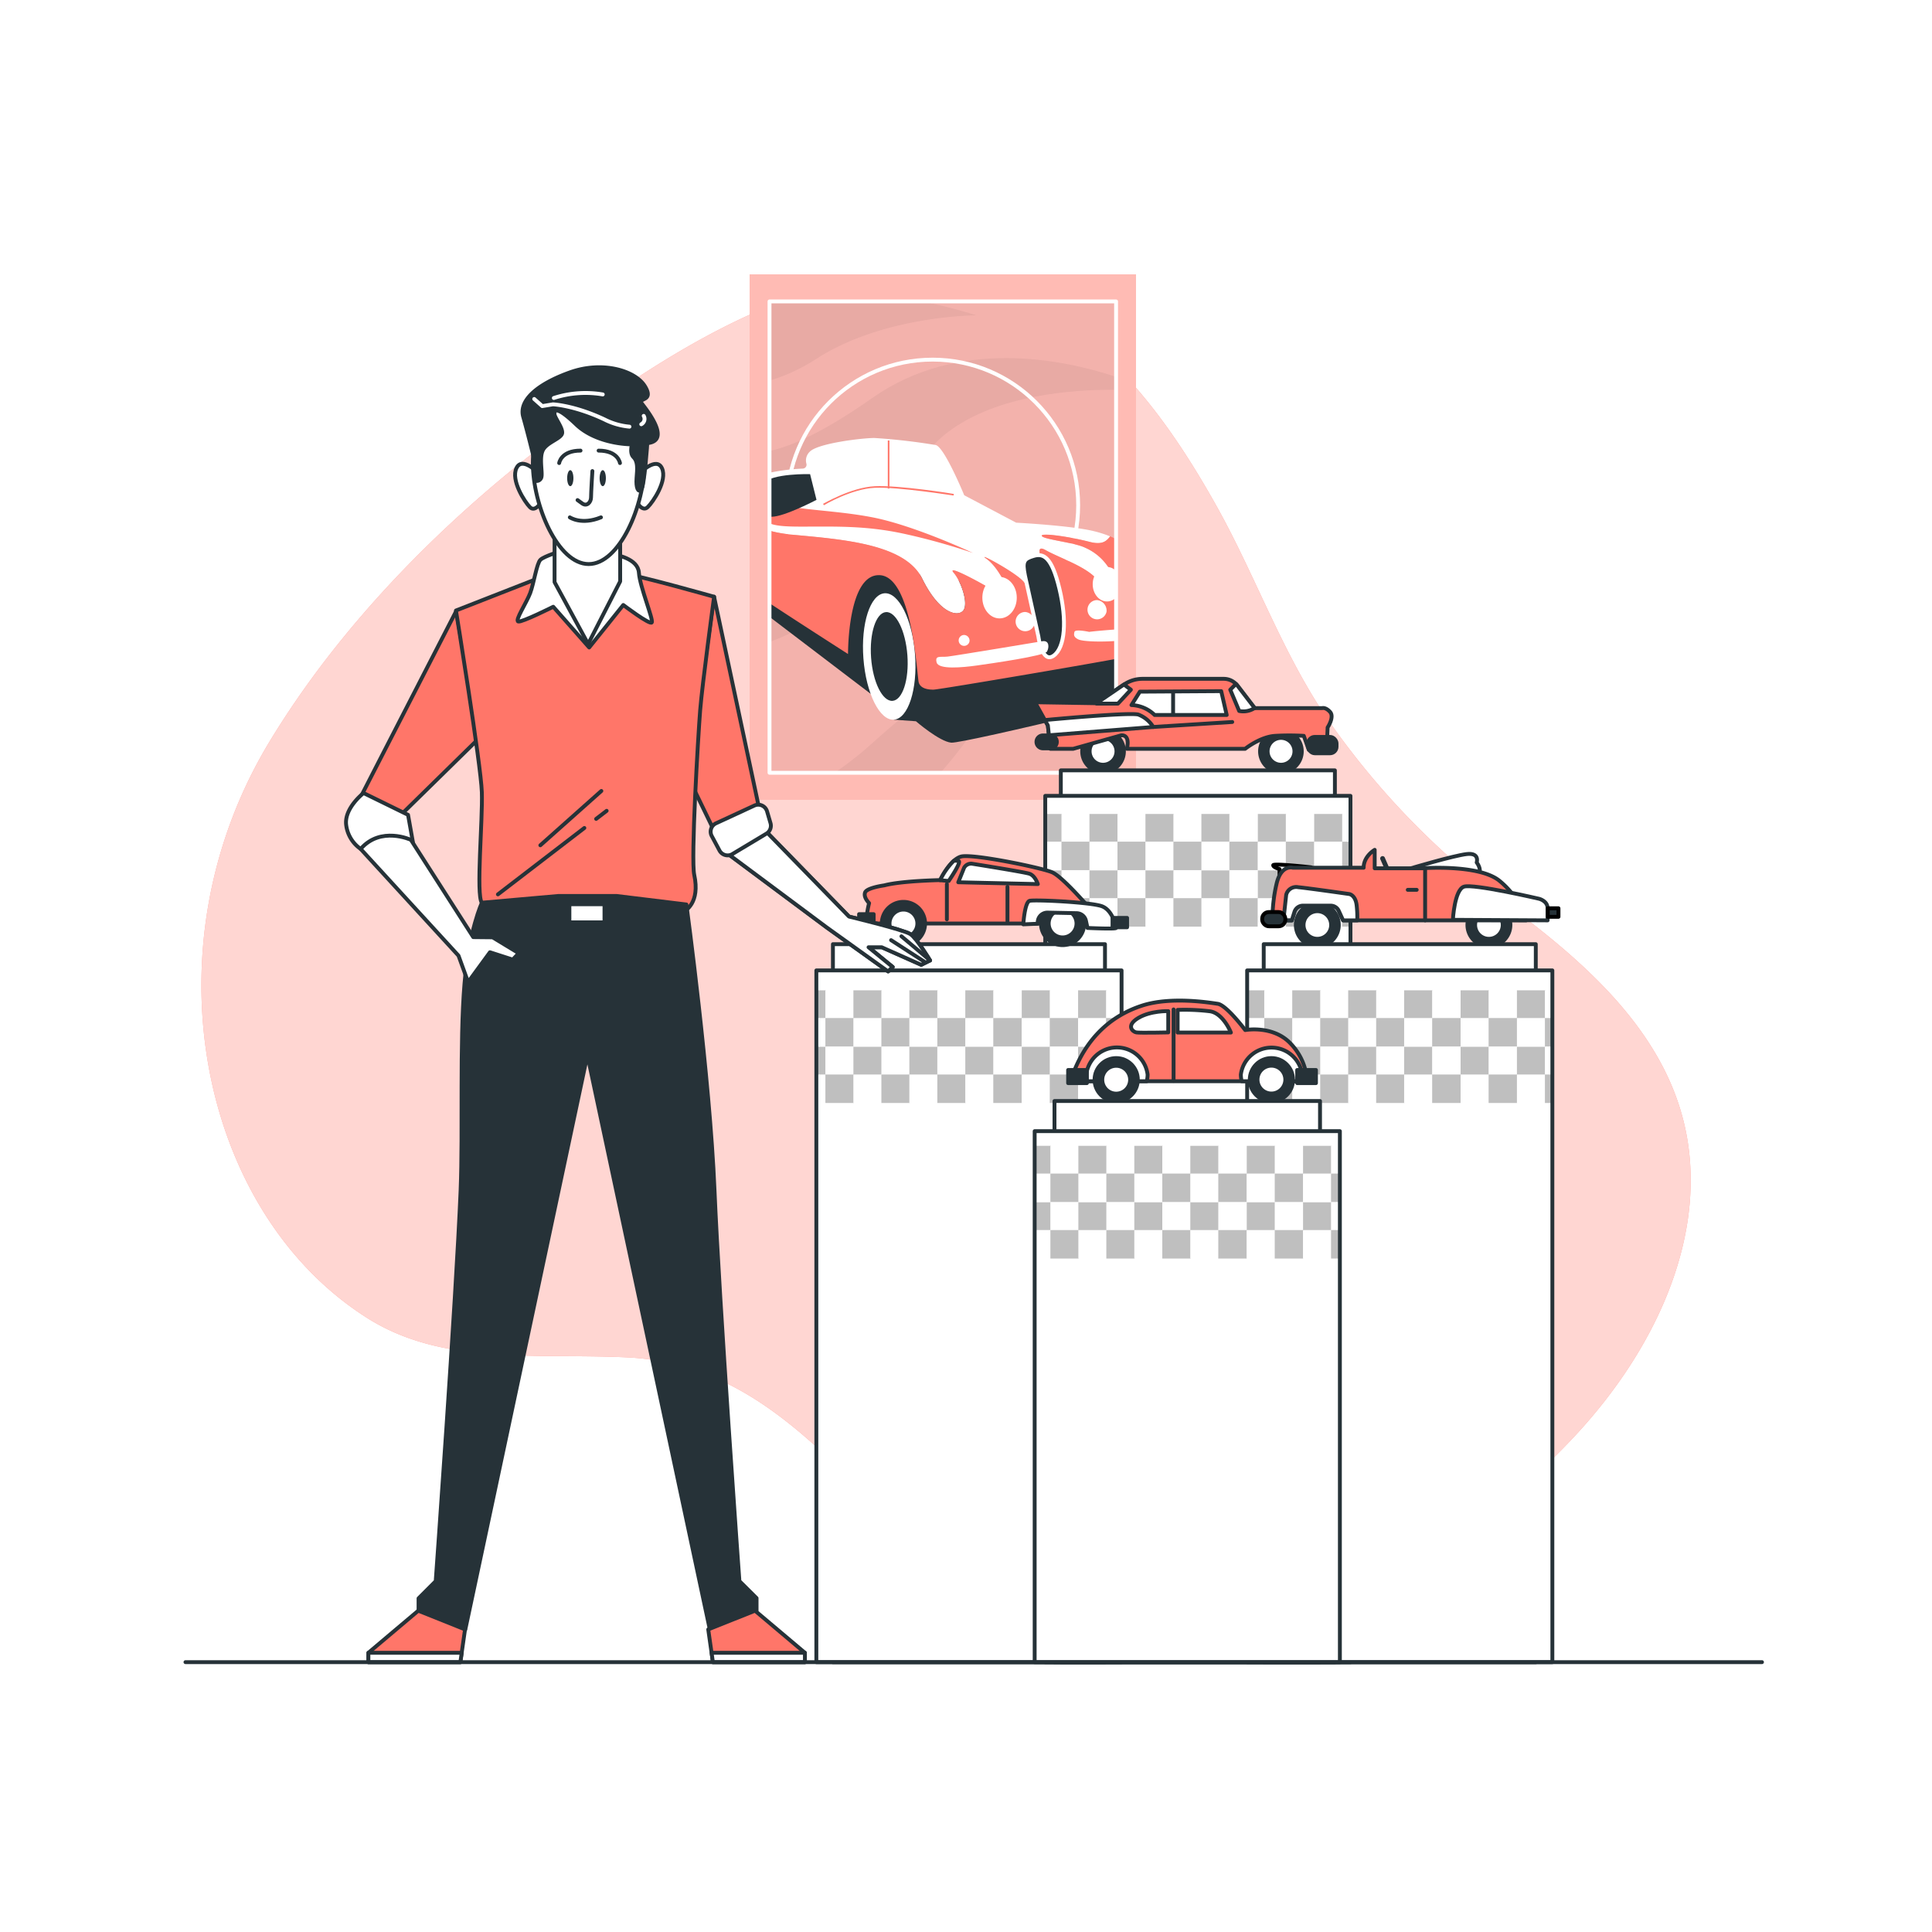 <svg class="animated" id="freepik_stories-collection" xmlns="http://www.w3.org/2000/svg" xmlns:xlink="http://www.w3.org/1999/xlink" viewBox="0 0 500 500" version="1.1" xmlns:svgjs="http://svgjs.com/svgjs"><style>svg#freepik_stories-collection:not(.animated) .animable {opacity: 0;}svg#freepik_stories-collection.animated #freepik--Picture--inject-12 {animation: 0.5s 1 forwards cubic-bezier(.36,-0.01,.5,1.38) fadeIn;animation-delay: 0s;}svg#freepik_stories-collection.animated #freepik--Toys--inject-12 {animation: 0.5s 1 forwards cubic-bezier(.36,-0.01,.5,1.38) fadeIn;animation-delay: 0s;}            @keyframes fadeIn {                0% {                    opacity: 0;                }                100% {                    opacity: 1;                }            }        .animator-hidden { display: none; }</style><g id="freepik--background-simple--inject-12" class="animable" style="transform-origin: 244.838px 247.998px;"><path d="M197,80.13c-19.78,8.47-39.08,21.78-55.3,34.19-28.22,21.59-54,48-71.92,77.57-21.69,35.86-22.12,77.5-8.23,109.1,7.07,16.1,18.13,30.24,33.09,39.86,19.54,12.59,42.91,9.34,67.43,10.43,44.74,2,63.19,46.78,97.69,64.53,45.34,23.33,108.6-1.87,148.07-44.46,20.54-22.17,32.92-49.75,29-75.57-4.15-27.38-26.09-46.3-46.74-61.7a204.81,204.81,0,0,1-46-47.21C331.89,169.34,325,149,314.56,130.48c-17-30.25-41.62-62-84.73-59C219,72.22,207.93,75.43,197,80.13Z" style="fill: rgb(255, 118, 105); transform-origin: 244.838px 247.998px;" id="el0otyy6przxz" class="animable"></path><g id="el92975xf95ck"><path d="M197,80.13c-19.78,8.47-39.08,21.78-55.3,34.19-28.22,21.59-54,48-71.92,77.57-21.69,35.86-22.12,77.5-8.23,109.1,7.07,16.1,18.13,30.24,33.09,39.86,19.54,12.59,42.91,9.34,67.43,10.43,44.74,2,63.19,46.78,97.69,64.53,45.34,23.33,108.6-1.87,148.07-44.46,20.54-22.17,32.92-49.75,29-75.57-4.15-27.38-26.09-46.3-46.74-61.7a204.81,204.81,0,0,1-46-47.21C331.89,169.34,325,149,314.56,130.48c-17-30.25-41.62-62-84.73-59C219,72.22,207.93,75.43,197,80.13Z" style="fill: rgb(255, 255, 255); opacity: 0.7; transform-origin: 244.838px 247.998px;" class="animable"></path></g></g><g id="freepik--Picture--inject-12" class="animable" style="transform-origin: 246.847px 139px;"><rect x="194" y="71" width="100" height="136" style="fill: rgb(255, 118, 105); transform-origin: 244px 139px;" id="elernt6hhympr" class="animable"></rect><g id="el6y4q1jdpqp9"><rect x="194" y="71" width="100" height="136" style="fill: rgb(255, 255, 255); opacity: 0.5; transform-origin: 244px 139px;" class="animable"></rect></g><g id="eln311xpaqql"><rect x="199.15" y="78.01" width="89.69" height="121.98" style="opacity: 0.05; transform-origin: 243.995px 139px;" class="animable"></rect></g><g id="eldr005a7dshn"><g style="opacity: 0.05; transform-origin: 243.995px 139px;" class="animable"><path d="M245.56,111.64c12.69-9.42,31.83-10.86,43.28-10.77V97.54c-14-4.65-40.88-10.11-63,5.4-12.8,9-21.19,12.61-26.65,13.78v49.43C234,153,228,124.65,245.56,111.64Z" id="eluvncr2zpff9" class="animable" style="transform-origin: 244.015px 129.415px;"></path><path d="M288.84,148.07c-16.08,9.29-42.55,25.74-63,44.18A92.82,92.82,0,0,1,216,200h27.37A113.16,113.16,0,0,0,255,184.35c7.35-11.49,22.45-24.58,33.8-33.52Z" id="el9s8kocjvglc" class="animable" style="transform-origin: 252.42px 174.035px;"></path><path d="M199.15,98.5a47.43,47.43,0,0,0,12.42-5.83C229,81.6,252.67,81.6,252.67,81.6A131.3,131.3,0,0,0,238.52,78H199.15Z" id="el6un39c02ycb" class="animable" style="transform-origin: 225.91px 88.25px;"></path></g></g><g style="clip-path: url(&quot;#freepik--clip-path--inject-12&quot;); transform-origin: 246.847px 134.835px;" id="ele887r1bvp5k" class="animable"><g id="ela6e970b7g46"><circle cx="241.36" cy="130.74" r="37.67" style="fill: none; stroke: rgb(255, 255, 255); stroke-linecap: round; stroke-linejoin: round; transform-origin: 241.36px 130.74px; transform: rotate(-45deg);" class="animable"></circle></g><path d="M187.66,154.6l4.8-.06,37.11,28.25,1.78,3.46,5.69.41s6.09,5.26,9.14,5.54,65.63-14.68,66.46-16.61-65.08-25.48-65.08-25.48L187.75,141Z" style="fill: rgb(38, 50, 56); transform-origin: 250.154px 166.602px;" id="ellwkr86u1w48" class="animable"></path><path d="M236.81,169.4c.68,9-1.77,16.57-5.46,16.85s-7.22-6.83-7.9-15.86,1.77-16.57,5.46-16.85S236.14,160.37,236.81,169.4Z" style="fill: rgb(255, 255, 255); transform-origin: 230.13px 169.895px;" id="eljt12qao0ip" class="animable"></path><path d="M234.83,169.55c.47,6.34-1.25,11.64-3.84,11.83s-5.08-4.79-5.55-11.13,1.25-11.65,3.84-11.84S234.35,163.2,234.83,169.55Z" style="fill: rgb(38, 50, 56); transform-origin: 230.135px 169.895px;" id="eluvezy606yo9" class="animable"></path><path d="M292.48,142.41c.16.2.33.4.49.61C292.81,142.81,292.64,142.61,292.48,142.41Z" style="fill: rgb(255, 255, 255); transform-origin: 292.725px 142.715px;" id="elxgfs3vhiai" class="animable"></path><path d="M295.77,148.58c.11.33.21.67.32,1C296,149.25,295.88,148.91,295.77,148.58Z" style="fill: rgb(255, 255, 255); transform-origin: 295.93px 149.08px;" id="elqg7yzwhvg6" class="animable"></path><path d="M290.73,140.76c.19.14.37.29.55.45C291.1,141.05,290.92,140.9,290.73,140.76Z" style="fill: rgb(255, 255, 255); transform-origin: 291.005px 140.985px;" id="elu38pwq4n27q" class="animable"></path><path d="M293.06,143.14c.15.19.29.4.44.61C293.35,143.54,293.21,143.33,293.06,143.14Z" style="fill: rgb(255, 255, 255); transform-origin: 293.28px 143.445px;" id="elwynovhg4jdl" class="animable"></path><path d="M291.87,141.76c-.18-.18-.36-.35-.55-.51C291.51,141.41,291.69,141.58,291.87,141.76Z" style="fill: rgb(255, 255, 255); transform-origin: 291.595px 141.505px;" id="elamhbrvpooq6" class="animable"></path><path d="M291.94,141.84c.17.17.33.35.49.53C292.27,142.19,292.11,142,291.94,141.84Z" style="fill: rgb(255, 255, 255); transform-origin: 292.185px 142.105px;" id="el5whji6goa0d" class="animable"></path><path d="M295,146.48c.12.27.24.56.36.85C295.21,147,295.09,146.75,295,146.48Z" style="fill: rgb(255, 255, 255); transform-origin: 295.18px 146.905px;" id="el3p2qtckz9w" class="animable"></path><path d="M295.34,147.38c.12.3.24.63.35,1C295.58,148,295.46,147.68,295.34,147.38Z" style="fill: rgb(255, 255, 255); transform-origin: 295.515px 147.88px;" id="elsv5x6bcfkar" class="animable"></path><path d="M294.49,145.45c.14.27.27.54.39.83C294.76,146,294.63,145.72,294.49,145.45Z" style="fill: rgb(255, 255, 255); transform-origin: 294.685px 145.865px;" id="eln3uo8chmqh" class="animable"></path><path d="M293.53,143.81c.16.22.3.46.45.71C293.83,144.27,293.69,144,293.53,143.81Z" style="fill: rgb(255, 255, 255); transform-origin: 293.755px 144.165px;" id="elanqrr8143yj" class="animable"></path><path d="M294.07,144.67l.39.72Z" style="fill: rgb(255, 255, 255); transform-origin: 294.265px 145.03px;" id="elqgdqzlp3xj" class="animable"></path><path d="M288.73,139.47c.23.12.45.24.66.37C289.18,139.71,289,139.59,288.73,139.47Z" style="fill: rgb(255, 255, 255); transform-origin: 289.06px 139.655px;" id="elmt13zoq8o6f" class="animable"></path><path d="M181.53,135.78c.06-.24.12-.47.19-.71C181.65,135.31,181.59,135.54,181.53,135.78Z" style="fill: rgb(255, 255, 255); transform-origin: 181.625px 135.425px;" id="elxaxkwjen8na" class="animable"></path><path d="M181.37,136.52c0-.24.1-.48.16-.72C181.47,136,181.42,136.28,181.37,136.52Z" style="fill: rgb(255, 255, 255); transform-origin: 181.45px 136.16px;" id="elln8elg2mf3k" class="animable"></path><path d="M181.24,137.33c0-.23.07-.45.11-.68C181.31,136.88,181.27,137.1,181.24,137.33Z" style="fill: rgb(255, 255, 255); transform-origin: 181.295px 136.99px;" id="elriayp5uwxf9" class="animable"></path><path d="M290.07,140.27c.21.14.41.29.6.44C290.48,140.56,290.28,140.41,290.07,140.27Z" style="fill: rgb(255, 255, 255); transform-origin: 290.37px 140.49px;" id="el8hspvfej8d9" class="animable"></path><path d="M181.74,135c.07-.25.15-.49.24-.74C181.89,134.49,181.81,134.73,181.74,135Z" style="fill: rgb(255, 255, 255); transform-origin: 181.86px 134.63px;" id="el8rrcwmxjtmk" class="animable"></path><path d="M181.15,138c0-.22,0-.45.08-.68C181.2,137.59,181.18,137.82,181.15,138Z" style="fill: rgb(255, 255, 255); transform-origin: 181.19px 137.66px;" id="elsotjgppeb3" class="animable"></path><path d="M289.42,139.86c.21.12.42.25.62.39C289.84,140.11,289.63,140,289.42,139.86Z" style="fill: rgb(255, 255, 255); transform-origin: 289.73px 140.055px;" id="el6kuxso7kg8q" class="animable"></path><path d="M287.31,138.8c.48.2.95.42,1.4.66C288.26,139.22,287.79,139,287.31,138.8Z" style="fill: rgb(255, 255, 255); transform-origin: 288.01px 139.13px;" id="el7geqws5fvdf" class="animable"></path><path d="M182,134.24c.08-.25.18-.5.27-.75C182.16,133.74,182.06,134,182,134.24Z" style="fill: rgb(255, 255, 255); transform-origin: 182.135px 133.865px;" id="elyr773l0gpb" class="animable"></path><path d="M187.15,127.06c1.31-.41,2.54-.26,3.15,1.24,1.66,4.08,2.12,8.92,15.11,10.13s28.87,2.42,33.25,11.33,9.07,10,10.58,8.31-.45-7.55-2.42-9.82,6.35,2.27,8.16,3.33,7.26,6.49,6.65,3.62-3.32-8.46-6.35-10.58,8.16,3.78,9.83,6.2,7.25,5.89,6.65,1.36-5-11.94-1.21-9.82,10.42,4.23,13.3,7.55,6.34,3.78,4.23-.75a13.79,13.79,0,0,0-7.26-7.41c-2.72-1.36-10.58-2.11-11.18-3s6.5,0,12.39,1.51c3.37.86,4.37-.29,5.28-1.44a28.56,28.56,0,0,0-3.92-1.28c-5.74-1.51-20.4-2.27-20.4-2.27l-13.45-7.1s-5.14-12.54-7.4-13a156.73,156.73,0,0,0-15.87-1.82c-3,0-14.81,1.36-16.78,3.63a3.1,3.1,0,0,0-.8,3,1,1,0,0,1-.91,1.29A53.13,53.13,0,0,0,192,124.37c-5.32,2.11-8.24,5.5-9.69,9.08A15.18,15.18,0,0,1,187.15,127.06Z" style="fill: rgb(255, 255, 255); transform-origin: 235.52px 136.044px;" id="elidktp57mjl" class="animable"></path><path d="M181.08,138.88c0-.22,0-.45.06-.68C181.11,138.43,181.1,138.66,181.08,138.88Z" style="fill: rgb(255, 255, 255); transform-origin: 181.11px 138.54px;" id="ely0b13uhib5q" class="animable"></path><path d="M287.31,138.8c-.91,1.15-1.91,2.3-5.28,1.44-5.89-1.51-13-2.42-12.39-1.51s8.46,1.66,11.18,3a13.79,13.79,0,0,1,7.26,7.41c2.11,4.53-1.36,4.08-4.23.75s-9.52-5.44-13.3-7.55.6,5.29,1.21,9.82-5,1.06-6.65-1.36-12.85-8.31-9.83-6.2,5.75,7.71,6.35,10.58-4.83-2.57-6.65-3.62-10.12-5.6-8.16-3.33,3.93,8.16,2.42,9.82-6.2.61-10.58-8.31-20.25-10.12-33.25-11.33S192,132.38,190.3,128.3c-.61-1.5-1.84-1.65-3.15-1.24a15.63,15.63,0,0,0-6.07,11.82c-.3,5.29,1.51,6.65,2.27,5.9s4.23-5,5.89-3.63,1.52,8.76,2.42,9.82,27.81,18.29,27.81,18.29-.15-21,8.31-20.4,9.52,26.29,10,27.8,2.27,1.82,3.78,1.82,47.6-7.86,50.63-8.62,4.38-4.23,4.38-4.23a33.71,33.71,0,0,0-.45-16C294.25,143.18,291.19,140.42,287.31,138.8Z" style="fill: rgb(255, 118, 105); transform-origin: 239.184px 152.672px;" id="elah6bdfusfm7" class="animable"></path><path d="M190.3,125s3,1.51,5.14,6,3.17,5.29,11.94,5.29,16.62-.3,26.44,1.82a165.28,165.28,0,0,1,18,5s-15.11-7.1-26-9.22-22.22-1.81-26-4.38S195.44,124.83,190.3,125Z" style="fill: rgb(255, 118, 105); transform-origin: 221.06px 134.05px;" id="ele2v6h3mory" class="animable"></path><path d="M211.31,129.36s-8.31,4.38-11.64,4.38-5.14-5.89-2.42-8.61,12.4-2.42,12.4-2.42Z" style="fill: rgb(38, 50, 56); transform-origin: 203.619px 128.22px;" id="elx4tvy47kjco" class="animable"></path><g id="el6v1huutigkw"><rect x="229.76" y="114" width="0.42" height="12.43" style="fill: rgb(255, 118, 105); transform-origin: 229.97px 120.215px; transform: rotate(-20.64deg);" class="animable"></rect></g><path d="M213.23,130.75l-.22-.36c.08,0,7.22-4.26,13.4-4.56s20.3,1.94,20.44,2l-.06.41c-.14,0-14.26-2.26-20.36-2S213.3,130.71,213.23,130.75Z" style="fill: rgb(255, 118, 105); transform-origin: 229.93px 128.276px;" id="elf861eydhaa" class="animable"></path><path d="M190.76,143.79c0,6-1.39,10.81-3.1,10.81s-3.1-4.84-3.1-10.81S186,133,187.66,133,190.76,137.83,190.76,143.79Z" style="fill: rgb(255, 255, 255); transform-origin: 187.66px 143.8px;" id="elvvvnmwtsyyg" class="animable"></path><path d="M190,143.79c0,4.52-1.05,8.17-2.34,8.17s-2.35-3.65-2.35-8.17,1.05-8.17,2.35-8.17S190,139.28,190,143.79Z" style="fill: rgb(38, 50, 56); transform-origin: 187.655px 143.79px;" id="elbytle0ikmif" class="animable"></path><path d="M263.14,154.67c0,3-2,5.37-4.46,5.37s-4.45-2.4-4.45-5.37,2-5.36,4.45-5.36S263.14,151.71,263.14,154.67Z" style="fill: rgb(255, 255, 255); transform-origin: 258.685px 154.675px;" id="elewrkm6wmt3d" class="animable"></path><path d="M290.19,151.2c0,2.46-1.65,4.46-3.7,4.46s-3.7-2-3.7-4.46,1.65-4.46,3.7-4.46S290.19,148.74,290.19,151.2Z" style="fill: rgb(255, 255, 255); transform-origin: 286.49px 151.2px;" id="elc36xf00tt99" class="animable"></path><path d="M286.37,158.3a2.49,2.49,0,1,1-2.45-3A2.74,2.74,0,0,1,286.37,158.3Z" style="fill: rgb(255, 255, 255); transform-origin: 283.913px 157.79px;" id="elj6oscbvofsd" class="animable"></path><path d="M267.78,161.32a2.49,2.49,0,1,1-2.45-2.94A2.73,2.73,0,0,1,267.78,161.32Z" style="fill: rgb(255, 255, 255); transform-origin: 265.315px 160.87px;" id="elxbgx4yvjm9m" class="animable"></path><path d="M265.26,149l3.47,15.71s.91,7.11,3.93,5,3.48-9.22,1.51-17.38-4.08-9.22-6.65-8.46S264.5,145.23,265.26,149Z" style="fill: rgb(38, 50, 56); stroke: rgb(255, 255, 255); stroke-linecap: round; stroke-linejoin: round; transform-origin: 270.143px 156.884px;" id="elcpz1hchubxe" class="animable"></path><path d="M269.86,165.93s-22.85,3.81-24.66,4-3.3-.4-2.8,1.51,6.71,1.3,10.32.8,17.64-2.51,18.24-3.61S271.56,165.73,269.86,165.93Z" style="fill: rgb(255, 255, 255); transform-origin: 256.813px 169.33px;" id="elqplmt3k9xk" class="animable"></path><path d="M281.88,163.53s-3.61-.8-3.81,0-.2,1.3.9,1.9,5.52.71,9,.5,10.93-.5,12.13-2.2-.1-3-1.3-2.71a52.9,52.9,0,0,1-10.43,1.91C283.08,163.33,281.88,163.53,281.88,163.53Z" style="fill: rgb(255, 255, 255); transform-origin: 289.273px 163.504px;" id="elj4zhzx38u2s" class="animable"></path><path d="M250.92,165.83a1.41,1.41,0,1,1-1.41-1.5A1.46,1.46,0,0,1,250.92,165.83Z" style="fill: rgb(255, 255, 255); transform-origin: 249.512px 165.74px;" id="elna9zg2x07wf" class="animable"></path><path d="M298,157.92c0,.72-.42,1.3-.95,1.3s-.95-.58-.95-1.3.43-1.3.95-1.3S298,157.2,298,157.92Z" style="fill: rgb(255, 255, 255); transform-origin: 297.05px 157.92px;" id="el9y3kizlrfz6" class="animable"></path></g><rect x="199.15" y="78.01" width="89.69" height="121.98" style="fill: none; stroke: rgb(255, 255, 255); stroke-linecap: round; stroke-linejoin: round; transform-origin: 243.995px 139px;" id="elxwsv3eqz6ok" class="animable"></rect></g><g id="freepik--Toys--inject-12" class="animable" style="transform-origin: 306.78px 302.925px;"><path d="M336.9,194.44a5.4,5.4,0,1,0-5.4,5.4A5.4,5.4,0,0,0,336.9,194.44Z" style="fill: rgb(38, 50, 56); stroke: rgb(38, 50, 56); stroke-linecap: round; stroke-linejoin: round; transform-origin: 331.5px 194.44px;" id="eljsf4esg5lf8" class="animable"></path><path d="M335,194.44a3.47,3.47,0,1,0-3.47,3.47A3.47,3.47,0,0,0,335,194.44Z" style="fill: rgb(255, 255, 255); stroke: rgb(38, 50, 56); stroke-linecap: round; stroke-linejoin: round; transform-origin: 331.53px 194.44px;" id="el7o25s7cc70h" class="animable"></path><path d="M290.87,194.44a5.4,5.4,0,1,0-5.4,5.4A5.4,5.4,0,0,0,290.87,194.44Z" style="fill: rgb(38, 50, 56); stroke: rgb(38, 50, 56); stroke-linecap: round; stroke-linejoin: round; transform-origin: 285.47px 194.44px;" id="elvc6hz064wsl" class="animable"></path><path d="M288.94,194.44a3.47,3.47,0,1,0-3.47,3.47A3.47,3.47,0,0,0,288.94,194.44Z" style="fill: rgb(255, 255, 255); stroke: rgb(38, 50, 56); stroke-linecap: round; stroke-linejoin: round; transform-origin: 285.47px 194.44px;" id="el5in8izyeuim" class="animable"></path><path d="M283.8,182l-15.95-.26,3.34,6,.65,6.05h5.91l12.35-3.47s2.44-.52,1.54,3.47h30.6s3.86-3.09,7.72-3.35a63.09,63.09,0,0,1,7.46,0l1.28,3.6h4.63l.26-5.78s1.8-2.7.64-4-2.05-1-2.05-1H324.69l-4.46-5.84a4.43,4.43,0,0,0-3.53-1.74h-21a8.48,8.48,0,0,0-4.81,1.48Z" style="fill: rgb(255, 118, 105); stroke: rgb(38, 50, 56); stroke-linecap: round; stroke-linejoin: round; transform-origin: 306.235px 184.86px;" id="elkn7tv645md" class="animable"></path><polygon points="283.7 181.97 283.8 182.1 289.32 182.1 292.67 178.5 290.88 177.15 283.8 181.97 283.7 181.97" style="fill: rgb(255, 255, 255); stroke: rgb(38, 50, 56); stroke-linecap: round; stroke-linejoin: round; transform-origin: 288.185px 179.625px;" id="elqgs03ynmb0p" class="animable"></polygon><path d="M295,179l-2.18,3.47a9.09,9.09,0,0,1,6,2.57h18.65l-1.42-6.17Z" style="fill: rgb(255, 255, 255); stroke: rgb(38, 50, 56); stroke-linecap: round; stroke-linejoin: round; transform-origin: 305.145px 181.955px;" id="eloxpyqz899ar" class="animable"></path><path d="M320.23,177.41c-.1-.13-.21-.26-.32-.38l-.11.05-1.41,1.42L320.7,184a5.35,5.35,0,0,0,4-.77Z" style="fill: rgb(255, 255, 255); stroke: rgb(38, 50, 56); stroke-linecap: round; stroke-linejoin: round; transform-origin: 321.545px 180.569px;" id="el92o2rfg2djn" class="animable"></path><path d="M294.6,184.93c-2.32-.65-24.05,1.41-24.05,1.41l-.05.17.69,1.24.27,2.54,27-2.15A7.8,7.8,0,0,0,294.6,184.93Z" style="fill: rgb(255, 255, 255); stroke: rgb(38, 50, 56); stroke-linecap: round; stroke-linejoin: round; transform-origin: 284.48px 187.547px;" id="el3bvl7i1i72i" class="animable"></path><path d="M271.84,193.67h-1.93a1.67,1.67,0,0,1-1.67-1.67h0a1.66,1.66,0,0,1,1.67-1.67h1.93a1.67,1.67,0,0,1,1.67,1.67h0A1.67,1.67,0,0,1,271.84,193.67Z" style="fill: rgb(38, 50, 56); stroke: rgb(38, 50, 56); stroke-linecap: round; stroke-linejoin: round; transform-origin: 270.875px 192px;" id="el8j061hqj0r2" class="animable"></path><rect x="338.57" y="190.71" width="7.33" height="4.24" rx="1.69" style="fill: rgb(38, 50, 56); stroke: rgb(38, 50, 56); stroke-linecap: round; stroke-linejoin: round; transform-origin: 342.235px 192.83px;" id="eldm9owe0ilph" class="animable"></rect><line x1="303.6" y1="179.14" x2="303.6" y2="184.93" style="fill: none; stroke: rgb(38, 50, 56); stroke-linecap: round; stroke-linejoin: round; transform-origin: 303.6px 182.035px;" id="elesd50j1lrp" class="animable"></line><line x1="298.45" y1="188.14" x2="318.9" y2="186.85" style="fill: none; stroke: rgb(38, 50, 56); stroke-linecap: round; stroke-linejoin: round; transform-origin: 308.675px 187.495px;" id="elcou9n4rl95u" class="animable"></line><rect x="274.54" y="199.37" width="70.93" height="230.8" style="fill: rgb(255, 255, 255); stroke: rgb(38, 50, 56); stroke-linecap: round; stroke-linejoin: round; transform-origin: 310.005px 314.77px;" id="el9gy4v0d6i3v" class="animable"></rect><rect x="270.51" y="205.97" width="78.99" height="224.2" style="fill: rgb(255, 255, 255); transform-origin: 310.005px 318.07px;" id="eluzlsgryt48" class="animable"></rect><g style="clip-path: url(&quot;#freepik--clip-path-2--inject-12&quot;); transform-origin: 311.095px 225.23px;" id="elfynjkofnooo" class="animable"><rect x="267.47" y="210.65" width="7.37" height="7.37" style="fill: rgb(191, 191, 191); transform-origin: 271.155px 214.335px;" id="elzzf5f1bd5xi" class="animable"></rect><rect x="267.47" y="217.82" width="7.37" height="7.37" style="fill: rgb(255, 255, 255); transform-origin: 271.155px 221.505px;" id="elk96tp8c3e1" class="animable"></rect><rect x="274.71" y="210.65" width="7.37" height="7.37" style="fill: rgb(255, 255, 255); transform-origin: 278.395px 214.335px;" id="elnvwfhv891i" class="animable"></rect><rect x="274.71" y="217.82" width="7.37" height="7.37" style="fill: rgb(191, 191, 191); transform-origin: 278.395px 221.505px;" id="elnt9h75v683" class="animable"></rect><rect x="281.95" y="210.65" width="7.37" height="7.37" style="fill: rgb(191, 191, 191); transform-origin: 285.635px 214.335px;" id="el15pgkkkqu5h" class="animable"></rect><rect x="281.95" y="217.82" width="7.37" height="7.37" style="fill: rgb(255, 255, 255); transform-origin: 285.635px 221.505px;" id="el3vxehd7y5sq" class="animable"></rect><rect x="289.2" y="210.65" width="7.37" height="7.37" style="fill: rgb(255, 255, 255); transform-origin: 292.885px 214.335px;" id="elayevecnfotr" class="animable"></rect><rect x="289.2" y="217.82" width="7.37" height="7.37" style="fill: rgb(191, 191, 191); transform-origin: 292.885px 221.505px;" id="elwcihqnmt8j" class="animable"></rect><rect x="296.44" y="210.65" width="7.37" height="7.37" style="fill: rgb(191, 191, 191); transform-origin: 300.125px 214.335px;" id="el2jvd1agfdt" class="animable"></rect><rect x="296.44" y="217.82" width="7.37" height="7.37" style="fill: rgb(255, 255, 255); transform-origin: 300.125px 221.505px;" id="elw0rq1zknv2s" class="animable"></rect><rect x="303.68" y="210.65" width="7.37" height="7.37" style="fill: rgb(255, 255, 255); transform-origin: 307.365px 214.335px;" id="eln7c5pb11maj" class="animable"></rect><rect x="303.68" y="217.82" width="7.37" height="7.37" style="fill: rgb(191, 191, 191); transform-origin: 307.365px 221.505px;" id="elxepg5x9saq" class="animable"></rect><rect x="310.92" y="210.65" width="7.37" height="7.37" style="fill: rgb(191, 191, 191); transform-origin: 314.605px 214.335px;" id="el890w243zrq4" class="animable"></rect><rect x="310.92" y="217.82" width="7.37" height="7.37" style="fill: rgb(255, 255, 255); transform-origin: 314.605px 221.505px;" id="elifhwx35tu9b" class="animable"></rect><rect x="318.16" y="210.65" width="7.37" height="7.37" style="fill: rgb(255, 255, 255); transform-origin: 321.845px 214.335px;" id="el5h25dedftwo" class="animable"></rect><rect x="318.16" y="217.82" width="7.37" height="7.37" style="fill: rgb(191, 191, 191); transform-origin: 321.845px 221.505px;" id="el3y6pkzt6kgk" class="animable"></rect><rect x="267.47" y="225.26" width="7.37" height="7.37" style="fill: rgb(191, 191, 191); transform-origin: 271.155px 228.945px;" id="ellm0crlmtpzh" class="animable"></rect><rect x="267.47" y="232.44" width="7.37" height="7.37" style="fill: rgb(255, 255, 255); transform-origin: 271.155px 236.125px;" id="el0pql4fqnutu" class="animable"></rect><rect x="274.71" y="225.26" width="7.37" height="7.37" style="fill: rgb(255, 255, 255); transform-origin: 278.395px 228.945px;" id="elkggsivzb2ha" class="animable"></rect><rect x="274.71" y="232.44" width="7.37" height="7.37" style="fill: rgb(191, 191, 191); transform-origin: 278.395px 236.125px;" id="elw2514rg4ilm" class="animable"></rect><rect x="281.95" y="225.26" width="7.37" height="7.37" style="fill: rgb(191, 191, 191); transform-origin: 285.635px 228.945px;" id="el8xso1ell97w" class="animable"></rect><rect x="281.95" y="232.44" width="7.37" height="7.37" style="fill: rgb(255, 255, 255); transform-origin: 285.635px 236.125px;" id="elhuisbhxeuq" class="animable"></rect><rect x="289.2" y="225.26" width="7.37" height="7.37" style="fill: rgb(255, 255, 255); transform-origin: 292.885px 228.945px;" id="ely2gcol5qpt" class="animable"></rect><rect x="289.2" y="232.44" width="7.37" height="7.37" style="fill: rgb(191, 191, 191); transform-origin: 292.885px 236.125px;" id="el76kkpln83kc" class="animable"></rect><rect x="296.44" y="225.26" width="7.37" height="7.37" style="fill: rgb(191, 191, 191); transform-origin: 300.125px 228.945px;" id="el0l91tg3yi8qa" class="animable"></rect><rect x="296.44" y="232.44" width="7.37" height="7.37" style="fill: rgb(255, 255, 255); transform-origin: 300.125px 236.125px;" id="el7p5dx2p5i7q" class="animable"></rect><rect x="303.68" y="225.26" width="7.37" height="7.37" style="fill: rgb(255, 255, 255); transform-origin: 307.365px 228.945px;" id="el7dzum9fmt8y" class="animable"></rect><rect x="303.68" y="232.44" width="7.37" height="7.37" style="fill: rgb(191, 191, 191); transform-origin: 307.365px 236.125px;" id="elzfkh4ormvll" class="animable"></rect><rect x="310.92" y="225.26" width="7.37" height="7.37" style="fill: rgb(191, 191, 191); transform-origin: 314.605px 228.945px;" id="elbz9yqa6zo1d" class="animable"></rect><rect x="310.92" y="232.44" width="7.37" height="7.37" style="fill: rgb(255, 255, 255); transform-origin: 314.605px 236.125px;" id="elqb2l6fworr" class="animable"></rect><rect x="318.16" y="225.26" width="7.37" height="7.37" style="fill: rgb(255, 255, 255); transform-origin: 321.845px 228.945px;" id="ell6t6bdc8pc" class="animable"></rect><rect x="318.16" y="232.44" width="7.37" height="7.37" style="fill: rgb(191, 191, 191); transform-origin: 321.845px 236.125px;" id="el3j9gv54j3k1" class="animable"></rect><rect x="325.53" y="210.65" width="7.37" height="7.37" style="fill: rgb(191, 191, 191); transform-origin: 329.215px 214.335px;" id="eljw3ejdchgt" class="animable"></rect><rect x="325.53" y="217.82" width="7.37" height="7.37" style="fill: rgb(255, 255, 255); transform-origin: 329.215px 221.505px;" id="elq8m50966iv" class="animable"></rect><rect x="332.77" y="210.65" width="7.37" height="7.37" style="fill: rgb(255, 255, 255); transform-origin: 336.455px 214.335px;" id="elzoxwldpjesc" class="animable"></rect><rect x="332.77" y="217.82" width="7.37" height="7.37" style="fill: rgb(191, 191, 191); transform-origin: 336.455px 221.505px;" id="el6j84pv6k5en" class="animable"></rect><rect x="325.53" y="225.26" width="7.37" height="7.37" style="fill: rgb(191, 191, 191); transform-origin: 329.215px 228.945px;" id="el1s53qct3ok9" class="animable"></rect><rect x="325.53" y="232.44" width="7.37" height="7.37" style="fill: rgb(255, 255, 255); transform-origin: 329.215px 236.125px;" id="elwrhf5qyw1um" class="animable"></rect><rect x="332.77" y="225.26" width="7.37" height="7.37" style="fill: rgb(255, 255, 255); transform-origin: 336.455px 228.945px;" id="ele9sqwcu4umc" class="animable"></rect><rect x="332.77" y="232.44" width="7.37" height="7.37" style="fill: rgb(191, 191, 191); transform-origin: 336.455px 236.125px;" id="el5shwp13z0ou" class="animable"></rect><rect x="340.11" y="210.65" width="7.37" height="7.37" style="fill: rgb(191, 191, 191); transform-origin: 343.795px 214.335px;" id="elnomhhf4gje" class="animable"></rect><rect x="340.11" y="217.82" width="7.37" height="7.37" style="fill: rgb(255, 255, 255); transform-origin: 343.795px 221.505px;" id="elmejmrurps7a" class="animable"></rect><rect x="347.35" y="210.65" width="7.37" height="7.37" style="fill: rgb(255, 255, 255); transform-origin: 351.035px 214.335px;" id="el81aoa80lyte" class="animable"></rect><rect x="347.35" y="217.82" width="7.37" height="7.37" style="fill: rgb(191, 191, 191); transform-origin: 351.035px 221.505px;" id="elgk6076dvre" class="animable"></rect><rect x="340.11" y="225.26" width="7.37" height="7.37" style="fill: rgb(191, 191, 191); transform-origin: 343.795px 228.945px;" id="el2yzyo8ycwsp" class="animable"></rect><rect x="340.11" y="232.44" width="7.37" height="7.37" style="fill: rgb(255, 255, 255); transform-origin: 343.795px 236.125px;" id="eldtmp7au1z5n" class="animable"></rect><rect x="347.35" y="225.26" width="7.37" height="7.37" style="fill: rgb(255, 255, 255); transform-origin: 351.035px 228.945px;" id="elywc9xvus91" class="animable"></rect><rect x="347.35" y="232.44" width="7.37" height="7.37" style="fill: rgb(191, 191, 191); transform-origin: 351.035px 236.125px;" id="elinxnlz3d1jm" class="animable"></rect></g><rect x="270.51" y="205.97" width="78.99" height="224.2" style="fill: none; stroke: rgb(38, 50, 56); stroke-linecap: round; stroke-linejoin: round; transform-origin: 310.005px 318.07px;" id="elvo67jn6ye0e" class="animable"></rect><path d="M346.48,239.39a5.56,5.56,0,1,0-5.55,5.55A5.55,5.55,0,0,0,346.48,239.39Z" style="fill: rgb(38, 50, 56); stroke: rgb(38, 50, 56); stroke-linecap: round; stroke-linejoin: round; transform-origin: 340.92px 239.38px;" id="elbv5x1cb78mb" class="animable"></path><path d="M344.5,239.39a3.57,3.57,0,1,0-3.57,3.57A3.57,3.57,0,0,0,344.5,239.39Z" style="fill: rgb(255, 255, 255); stroke: rgb(38, 50, 56); stroke-linecap: round; stroke-linejoin: round; transform-origin: 340.93px 239.39px;" id="elfqw4tapp7iq" class="animable"></path><path d="M390.89,239.39a5.56,5.56,0,1,0-5.56,5.55A5.56,5.56,0,0,0,390.89,239.39Z" style="fill: rgb(38, 50, 56); stroke: rgb(38, 50, 56); stroke-linecap: round; stroke-linejoin: round; transform-origin: 385.33px 239.38px;" id="elt5o7xedwmq" class="animable"></path><path d="M388.9,239.39a3.57,3.57,0,1,0-3.57,3.57A3.57,3.57,0,0,0,388.9,239.39Z" style="fill: rgb(255, 255, 255); stroke: rgb(38, 50, 56); stroke-linecap: round; stroke-linejoin: round; transform-origin: 385.33px 239.39px;" id="elo1bua7w3tbq" class="animable"></path><path d="M365.14,224.71s11-3.27,14.44-3.68,2.59,2.18,2.59,2.18,1.23,1.5.68,2.86S365.14,224.71,365.14,224.71Z" style="fill: rgb(255, 255, 255); stroke: rgb(38, 50, 56); stroke-linecap: round; stroke-linejoin: round; transform-origin: 374.066px 223.718px;" id="elp52uy5gtrl" class="animable"></path><path d="M359.15,225.86a.6.6,0,0,1-.56-.36l-1.37-3.14a.62.62,0,0,1,1.13-.49l1.36,3.14a.6.6,0,0,1-.31.8A.56.56,0,0,1,359.15,225.86Z" style="fill: rgb(38, 50, 56); transform-origin: 358.479px 223.711px;" id="elm15mhdcrvuo" class="animable"></path><path d="M339.31,224.46s-9.8-1.09-9.8-.54,1.63,1,1.63,1v1.5A25.31,25.31,0,0,1,339.31,224.46Z" style="fill: rgb(255, 255, 255); stroke: rgb(0, 0, 0); stroke-linecap: round; stroke-linejoin: round; transform-origin: 334.41px 225.092px;" id="elpho83yb7jjf" class="animable"></path><path d="M335,236a2.31,2.31,0,0,1,2.2-1.62h7.18a2.31,2.31,0,0,1,2.09,1.33l1.13,2.48H395a21.5,21.5,0,0,0-7.08-10.35c-5.45-4.22-19.75-3.13-19.75-3.13h-12.4v-4.77s-2.86,1.63-2.86,4.63H334.63s-3-.95-4.22,4a40.06,40.06,0,0,0-1.09,9.67h5Z" style="fill: rgb(255, 118, 105); stroke: rgb(38, 50, 56); stroke-linecap: round; stroke-linejoin: round; transform-origin: 362.159px 229.09px;" id="el4x93pcgz1om" class="animable"></path><path d="M351.11,234.38c-.27-2.73-1.9-3-1.9-3s-10.49-1.5-13.22-1.77a2.66,2.66,0,0,0-3.13,2l-.68,6.27,0,.27h2.14L335,236a2.31,2.31,0,0,1,2.2-1.62h7.18a2.31,2.31,0,0,1,2.09,1.33l1.13,2.48h3.66A27.12,27.12,0,0,0,351.11,234.38Z" style="fill: rgb(255, 255, 255); stroke: rgb(38, 50, 56); stroke-linecap: round; stroke-linejoin: round; transform-origin: 341.727px 233.872px;" id="eldcvvoifolb" class="animable"></path><line x1="368.82" y1="224.98" x2="368.82" y2="238.19" style="fill: none; stroke: rgb(38, 50, 56); stroke-linecap: round; stroke-linejoin: round; transform-origin: 368.82px 231.585px;" id="el0wwpst25uzn" class="animable"></line><line x1="364.33" y1="230.29" x2="366.64" y2="230.29" style="fill: none; stroke: rgb(38, 50, 56); stroke-linecap: round; stroke-linejoin: round; transform-origin: 365.485px 230.29px;" id="elx0vtrjp0te" class="animable"></line><path d="M376,238.05s.41-7.76,2.86-8.58,19.48,3.14,19.48,3.14,2.18.54,2.18,2.45v3.13Z" style="fill: rgb(255, 255, 255); stroke: rgb(38, 50, 56); stroke-linecap: round; stroke-linejoin: round; transform-origin: 388.26px 233.774px;" id="elcxpeh8a5w1" class="animable"></path><rect x="326.65" y="236.04" width="5.99" height="3.68" rx="1.71" style="fill: rgb(38, 50, 56); stroke: rgb(0, 0, 0); stroke-linecap: round; stroke-linejoin: round; transform-origin: 329.645px 237.88px;" id="elpyvmjngpfl" class="animable"></rect><rect x="400.56" y="235.06" width="2.77" height="2.21" style="fill: rgb(38, 50, 56); stroke: rgb(0, 0, 0); stroke-linecap: round; stroke-linejoin: round; transform-origin: 401.945px 236.165px;" id="el3z59n1v019u" class="animable"></rect><rect x="327.05" y="244.35" width="70.41" height="185.82" style="fill: rgb(255, 255, 255); stroke: rgb(38, 50, 56); stroke-linecap: round; stroke-linejoin: round; transform-origin: 362.255px 337.26px;" id="elm2sx13a4afe" class="animable"></rect><rect x="322.76" y="251.14" width="78.99" height="179.02" style="fill: rgb(255, 255, 255); transform-origin: 362.255px 340.65px;" id="el89rm77l5p5r" class="animable"></rect><g style="clip-path: url(&quot;#freepik--clip-path-3--inject-12&quot;); transform-origin: 363.565px 270.87px;" id="elx5k349i3u9" class="animable"><rect x="319.94" y="256.29" width="7.37" height="7.37" style="fill: rgb(191, 191, 191); transform-origin: 323.625px 259.975px;" id="eldj4wlkq4xuk" class="animable"></rect><rect x="319.94" y="263.47" width="7.37" height="7.37" style="fill: rgb(255, 255, 255); transform-origin: 323.625px 267.155px;" id="el3abho82z7i5" class="animable"></rect><rect x="327.19" y="256.29" width="7.37" height="7.37" style="fill: rgb(255, 255, 255); transform-origin: 330.875px 259.975px;" id="elr1ihjzx2ax" class="animable"></rect><rect x="327.19" y="263.47" width="7.37" height="7.37" style="fill: rgb(191, 191, 191); transform-origin: 330.875px 267.155px;" id="elpxxnn9i02g" class="animable"></rect><rect x="334.43" y="256.29" width="7.37" height="7.37" style="fill: rgb(191, 191, 191); transform-origin: 338.115px 259.975px;" id="elrnwl38ut3kd" class="animable"></rect><rect x="334.43" y="263.47" width="7.37" height="7.37" style="fill: rgb(255, 255, 255); transform-origin: 338.115px 267.155px;" id="elu5rhmhtsbki" class="animable"></rect><rect x="341.67" y="256.29" width="7.37" height="7.37" style="fill: rgb(255, 255, 255); transform-origin: 345.355px 259.975px;" id="el66jxcvb34fu" class="animable"></rect><rect x="341.67" y="263.47" width="7.37" height="7.37" style="fill: rgb(191, 191, 191); transform-origin: 345.355px 267.155px;" id="eljwlirbhw00g" class="animable"></rect><rect x="348.91" y="256.29" width="7.37" height="7.37" style="fill: rgb(191, 191, 191); transform-origin: 352.595px 259.975px;" id="elecjz7ojupm" class="animable"></rect><rect x="348.91" y="263.47" width="7.37" height="7.37" style="fill: rgb(255, 255, 255); transform-origin: 352.595px 267.155px;" id="eluob91kqlegg" class="animable"></rect><rect x="356.15" y="256.29" width="7.37" height="7.37" style="fill: rgb(255, 255, 255); transform-origin: 359.835px 259.975px;" id="elf8eikuxzp5" class="animable"></rect><rect x="356.15" y="263.47" width="7.37" height="7.37" style="fill: rgb(191, 191, 191); transform-origin: 359.835px 267.155px;" id="el0q9j4r26w2u" class="animable"></rect><rect x="363.39" y="256.29" width="7.37" height="7.37" style="fill: rgb(191, 191, 191); transform-origin: 367.075px 259.975px;" id="el15tzmh9da67" class="animable"></rect><rect x="363.39" y="263.47" width="7.37" height="7.37" style="fill: rgb(255, 255, 255); transform-origin: 367.075px 267.155px;" id="elh15p5trunw" class="animable"></rect><rect x="370.64" y="256.29" width="7.37" height="7.37" style="fill: rgb(255, 255, 255); transform-origin: 374.325px 259.975px;" id="elvhqtd35wptn" class="animable"></rect><rect x="370.64" y="263.47" width="7.37" height="7.37" style="fill: rgb(191, 191, 191); transform-origin: 374.325px 267.155px;" id="els8z7ty9e0jb" class="animable"></rect><rect x="319.94" y="270.91" width="7.37" height="7.37" style="fill: rgb(191, 191, 191); transform-origin: 323.625px 274.595px;" id="else90trs5y" class="animable"></rect><rect x="319.94" y="278.08" width="7.37" height="7.37" style="fill: rgb(255, 255, 255); transform-origin: 323.625px 281.765px;" id="elmtvranrtqac" class="animable"></rect><rect x="327.19" y="270.91" width="7.37" height="7.37" style="fill: rgb(255, 255, 255); transform-origin: 330.875px 274.595px;" id="elypqsb4xplai" class="animable"></rect><rect x="327.19" y="278.08" width="7.37" height="7.37" style="fill: rgb(191, 191, 191); transform-origin: 330.875px 281.765px;" id="elk30lf9z9j1" class="animable"></rect><rect x="334.43" y="270.91" width="7.37" height="7.37" style="fill: rgb(191, 191, 191); transform-origin: 338.115px 274.595px;" id="elc88pcmejadv" class="animable"></rect><rect x="334.43" y="278.08" width="7.37" height="7.37" style="fill: rgb(255, 255, 255); transform-origin: 338.115px 281.765px;" id="els0eln0mgx1p" class="animable"></rect><rect x="341.67" y="270.91" width="7.37" height="7.37" style="fill: rgb(255, 255, 255); transform-origin: 345.355px 274.595px;" id="el6zfpuv5ojzs" class="animable"></rect><rect x="341.67" y="278.08" width="7.37" height="7.37" style="fill: rgb(191, 191, 191); transform-origin: 345.355px 281.765px;" id="elzxt87ieex5" class="animable"></rect><rect x="348.91" y="270.91" width="7.37" height="7.37" style="fill: rgb(191, 191, 191); transform-origin: 352.595px 274.595px;" id="elncuoz9f4t" class="animable"></rect><rect x="348.91" y="278.08" width="7.37" height="7.37" style="fill: rgb(255, 255, 255); transform-origin: 352.595px 281.765px;" id="eljggr97h13n8" class="animable"></rect><rect x="356.15" y="270.91" width="7.37" height="7.37" style="fill: rgb(255, 255, 255); transform-origin: 359.835px 274.595px;" id="elw70gx35fj1g" class="animable"></rect><rect x="356.15" y="278.08" width="7.37" height="7.37" style="fill: rgb(191, 191, 191); transform-origin: 359.835px 281.765px;" id="elx7mj6k9l17l" class="animable"></rect><rect x="363.39" y="270.91" width="7.37" height="7.37" style="fill: rgb(191, 191, 191); transform-origin: 367.075px 274.595px;" id="elmk0co3r2k5" class="animable"></rect><rect x="363.39" y="278.08" width="7.37" height="7.37" style="fill: rgb(255, 255, 255); transform-origin: 367.075px 281.765px;" id="elif4qoh6esxo" class="animable"></rect><rect x="370.64" y="270.91" width="7.37" height="7.37" style="fill: rgb(255, 255, 255); transform-origin: 374.325px 274.595px;" id="el40z8d90rnpg" class="animable"></rect><rect x="370.64" y="278.08" width="7.37" height="7.37" style="fill: rgb(191, 191, 191); transform-origin: 374.325px 281.765px;" id="elkyl87pbsqki" class="animable"></rect><rect x="378" y="256.29" width="7.37" height="7.37" style="fill: rgb(191, 191, 191); transform-origin: 381.685px 259.975px;" id="el5hkzck5w77v" class="animable"></rect><rect x="378" y="263.47" width="7.37" height="7.37" style="fill: rgb(255, 255, 255); transform-origin: 381.685px 267.155px;" id="eldfkftw3m36" class="animable"></rect><rect x="385.25" y="256.29" width="7.37" height="7.37" style="fill: rgb(255, 255, 255); transform-origin: 388.935px 259.975px;" id="el73jadrpv6nv" class="animable"></rect><rect x="385.25" y="263.47" width="7.37" height="7.37" style="fill: rgb(191, 191, 191); transform-origin: 388.935px 267.155px;" id="el7is2u87mc2o" class="animable"></rect><rect x="378" y="270.91" width="7.37" height="7.37" style="fill: rgb(191, 191, 191); transform-origin: 381.685px 274.595px;" id="el4uwqdy4lu4k" class="animable"></rect><rect x="378" y="278.08" width="7.37" height="7.37" style="fill: rgb(255, 255, 255); transform-origin: 381.685px 281.765px;" id="el49c6y3gwoa5" class="animable"></rect><rect x="385.25" y="270.91" width="7.37" height="7.37" style="fill: rgb(255, 255, 255); transform-origin: 388.935px 274.595px;" id="elhxekuy6bw8a" class="animable"></rect><rect x="385.25" y="278.08" width="7.37" height="7.37" style="fill: rgb(191, 191, 191); transform-origin: 388.935px 281.765px;" id="elpn6mm23vmya" class="animable"></rect><rect x="392.58" y="256.29" width="7.37" height="7.37" style="fill: rgb(191, 191, 191); transform-origin: 396.265px 259.975px;" id="elg7w0flbhyzw" class="animable"></rect><rect x="392.58" y="263.47" width="7.37" height="7.37" style="fill: rgb(255, 255, 255); transform-origin: 396.265px 267.155px;" id="elka2ou5g3l8i" class="animable"></rect><rect x="399.82" y="256.29" width="7.37" height="7.37" style="fill: rgb(255, 255, 255); transform-origin: 403.505px 259.975px;" id="el3jv5wersj76" class="animable"></rect><rect x="399.82" y="263.47" width="7.37" height="7.37" style="fill: rgb(191, 191, 191); transform-origin: 403.505px 267.155px;" id="elzt295iczhpc" class="animable"></rect><rect x="392.58" y="270.91" width="7.37" height="7.37" style="fill: rgb(191, 191, 191); transform-origin: 396.265px 274.595px;" id="elchgwr2kqr0t" class="animable"></rect><rect x="392.58" y="278.08" width="7.37" height="7.37" style="fill: rgb(255, 255, 255); transform-origin: 396.265px 281.765px;" id="el4e67y7tax3e" class="animable"></rect><rect x="399.82" y="270.91" width="7.37" height="7.37" style="fill: rgb(255, 255, 255); transform-origin: 403.505px 274.595px;" id="elyjdw1562nti" class="animable"></rect><rect x="399.82" y="278.08" width="7.37" height="7.37" style="fill: rgb(191, 191, 191); transform-origin: 403.505px 281.765px;" id="eld9ki7v2sc3f" class="animable"></rect></g><rect x="322.76" y="251.14" width="78.99" height="179.02" style="fill: none; stroke: rgb(38, 50, 56); stroke-linecap: round; stroke-linejoin: round; transform-origin: 362.255px 340.65px;" id="elqkf3fyl9qcd" class="animable"></rect><rect x="215.56" y="244.35" width="70.41" height="185.82" style="fill: rgb(255, 255, 255); stroke: rgb(38, 50, 56); stroke-linecap: round; stroke-linejoin: round; transform-origin: 250.765px 337.26px;" id="elgivc220vco7" class="animable"></rect><rect x="211.27" y="251.14" width="78.99" height="179.02" style="fill: rgb(255, 255, 255); transform-origin: 250.765px 340.65px;" id="elkjcnsweh4a" class="animable"></rect><g style="clip-path: url(&quot;#freepik--clip-path-4--inject-12&quot;); transform-origin: 249.995px 270.87px;" id="elkhx2j1lbnsf" class="animable"><rect x="206.37" y="256.29" width="7.37" height="7.37" style="fill: rgb(191, 191, 191); transform-origin: 210.055px 259.975px;" id="elq0ml1grsae" class="animable"></rect><rect x="206.37" y="263.47" width="7.37" height="7.37" style="fill: rgb(255, 255, 255); transform-origin: 210.055px 267.155px;" id="elhcz8ex7y4qa" class="animable"></rect><rect x="213.61" y="256.29" width="7.37" height="7.37" style="fill: rgb(255, 255, 255); transform-origin: 217.295px 259.975px;" id="el7vajae7gxyh" class="animable"></rect><rect x="213.61" y="263.47" width="7.37" height="7.37" style="fill: rgb(191, 191, 191); transform-origin: 217.295px 267.155px;" id="elkfi830eday" class="animable"></rect><rect x="220.86" y="256.29" width="7.37" height="7.37" style="fill: rgb(191, 191, 191); transform-origin: 224.545px 259.975px;" id="elokm7oc7t0yg" class="animable"></rect><rect x="220.86" y="263.47" width="7.37" height="7.37" style="fill: rgb(255, 255, 255); transform-origin: 224.545px 267.155px;" id="el5d0od05vehj" class="animable"></rect><rect x="228.1" y="256.29" width="7.37" height="7.37" style="fill: rgb(255, 255, 255); transform-origin: 231.785px 259.975px;" id="elhaw7hr3mqkf" class="animable"></rect><rect x="228.1" y="263.47" width="7.37" height="7.37" style="fill: rgb(191, 191, 191); transform-origin: 231.785px 267.155px;" id="elfbquqp6a5s" class="animable"></rect><rect x="235.34" y="256.29" width="7.37" height="7.37" style="fill: rgb(191, 191, 191); transform-origin: 239.025px 259.975px;" id="elrwxgwbpxxk" class="animable"></rect><rect x="235.34" y="263.47" width="7.37" height="7.37" style="fill: rgb(255, 255, 255); transform-origin: 239.025px 267.155px;" id="eljofgk2q5d4n" class="animable"></rect><rect x="242.58" y="256.29" width="7.37" height="7.37" style="fill: rgb(255, 255, 255); transform-origin: 246.265px 259.975px;" id="elhjtolen60sr" class="animable"></rect><rect x="242.58" y="263.47" width="7.37" height="7.37" style="fill: rgb(191, 191, 191); transform-origin: 246.265px 267.155px;" id="elq94w6xofgk" class="animable"></rect><rect x="249.82" y="256.29" width="7.37" height="7.37" style="fill: rgb(191, 191, 191); transform-origin: 253.505px 259.975px;" id="elobv95ybh82k" class="animable"></rect><rect x="249.82" y="263.47" width="7.37" height="7.37" style="fill: rgb(255, 255, 255); transform-origin: 253.505px 267.155px;" id="el5g5ek19771w" class="animable"></rect><rect x="257.06" y="256.29" width="7.37" height="7.37" style="fill: rgb(255, 255, 255); transform-origin: 260.745px 259.975px;" id="el9ipfp7gi2ol" class="animable"></rect><rect x="257.06" y="263.47" width="7.37" height="7.37" style="fill: rgb(191, 191, 191); transform-origin: 260.745px 267.155px;" id="elu5fijmw6bz" class="animable"></rect><rect x="206.37" y="270.91" width="7.37" height="7.37" style="fill: rgb(191, 191, 191); transform-origin: 210.055px 274.595px;" id="eli75anvpced" class="animable"></rect><rect x="206.37" y="278.08" width="7.37" height="7.37" style="fill: rgb(255, 255, 255); transform-origin: 210.055px 281.765px;" id="elkzo953exsu" class="animable"></rect><rect x="213.61" y="270.91" width="7.37" height="7.37" style="fill: rgb(255, 255, 255); transform-origin: 217.295px 274.595px;" id="elz51pxwxbjnp" class="animable"></rect><rect x="213.61" y="278.08" width="7.37" height="7.37" style="fill: rgb(191, 191, 191); transform-origin: 217.295px 281.765px;" id="elbatrin7hp2p" class="animable"></rect><rect x="220.86" y="270.91" width="7.37" height="7.37" style="fill: rgb(191, 191, 191); transform-origin: 224.545px 274.595px;" id="el8nmf0uhqary" class="animable"></rect><rect x="220.86" y="278.08" width="7.37" height="7.37" style="fill: rgb(255, 255, 255); transform-origin: 224.545px 281.765px;" id="elzeki6wlj02" class="animable"></rect><rect x="228.1" y="270.91" width="7.37" height="7.37" style="fill: rgb(255, 255, 255); transform-origin: 231.785px 274.595px;" id="el4x5xquej79r" class="animable"></rect><rect x="228.1" y="278.08" width="7.37" height="7.37" style="fill: rgb(191, 191, 191); transform-origin: 231.785px 281.765px;" id="elf5etdsf2o36" class="animable"></rect><rect x="235.34" y="270.91" width="7.37" height="7.37" style="fill: rgb(191, 191, 191); transform-origin: 239.025px 274.595px;" id="elb2x0bb1lw9h" class="animable"></rect><rect x="235.34" y="278.08" width="7.37" height="7.37" style="fill: rgb(255, 255, 255); transform-origin: 239.025px 281.765px;" id="el7la3h3921w3" class="animable"></rect><rect x="242.58" y="270.91" width="7.37" height="7.37" style="fill: rgb(255, 255, 255); transform-origin: 246.265px 274.595px;" id="elr8vab628cl" class="animable"></rect><rect x="242.58" y="278.08" width="7.37" height="7.37" style="fill: rgb(191, 191, 191); transform-origin: 246.265px 281.765px;" id="el661ochb9hhi" class="animable"></rect><rect x="249.82" y="270.91" width="7.37" height="7.37" style="fill: rgb(191, 191, 191); transform-origin: 253.505px 274.595px;" id="el27vnqp4e7fr" class="animable"></rect><rect x="249.82" y="278.08" width="7.37" height="7.37" style="fill: rgb(255, 255, 255); transform-origin: 253.505px 281.765px;" id="elem5vylu877" class="animable"></rect><rect x="257.06" y="270.91" width="7.37" height="7.37" style="fill: rgb(255, 255, 255); transform-origin: 260.745px 274.595px;" id="elbhgb78k434a" class="animable"></rect><rect x="257.06" y="278.08" width="7.37" height="7.37" style="fill: rgb(191, 191, 191); transform-origin: 260.745px 281.765px;" id="el8qy9dp0x2" class="animable"></rect><rect x="264.43" y="256.29" width="7.37" height="7.37" style="fill: rgb(191, 191, 191); transform-origin: 268.115px 259.975px;" id="eloxz1d7yd83k" class="animable"></rect><rect x="264.43" y="263.47" width="7.37" height="7.37" style="fill: rgb(255, 255, 255); transform-origin: 268.115px 267.155px;" id="elrrcqubf959g" class="animable"></rect><rect x="271.68" y="256.29" width="7.37" height="7.37" style="fill: rgb(255, 255, 255); transform-origin: 275.365px 259.975px;" id="el09gapjbze3nl" class="animable"></rect><rect x="271.68" y="263.47" width="7.37" height="7.37" style="fill: rgb(191, 191, 191); transform-origin: 275.365px 267.155px;" id="el47l8ybr5zmk" class="animable"></rect><rect x="264.43" y="270.91" width="7.37" height="7.37" style="fill: rgb(191, 191, 191); transform-origin: 268.115px 274.595px;" id="el4rteebc6fym" class="animable"></rect><rect x="264.43" y="278.08" width="7.37" height="7.37" style="fill: rgb(255, 255, 255); transform-origin: 268.115px 281.765px;" id="el8pvsm35838o" class="animable"></rect><rect x="271.68" y="270.91" width="7.37" height="7.37" style="fill: rgb(255, 255, 255); transform-origin: 275.365px 274.595px;" id="el10cqrbrdmp1d" class="animable"></rect><rect x="271.68" y="278.08" width="7.37" height="7.37" style="fill: rgb(191, 191, 191); transform-origin: 275.365px 281.765px;" id="elq5h8oqiwmb" class="animable"></rect><rect x="279.01" y="256.29" width="7.37" height="7.37" style="fill: rgb(191, 191, 191); transform-origin: 282.695px 259.975px;" id="elzo1lz6nfohn" class="animable"></rect><rect x="279.01" y="263.47" width="7.37" height="7.37" style="fill: rgb(255, 255, 255); transform-origin: 282.695px 267.155px;" id="elpru0tx8gom" class="animable"></rect><rect x="286.25" y="256.29" width="7.37" height="7.37" style="fill: rgb(255, 255, 255); transform-origin: 289.935px 259.975px;" id="el7ujyik90g3f" class="animable"></rect><rect x="286.25" y="263.47" width="7.37" height="7.37" style="fill: rgb(191, 191, 191); transform-origin: 289.935px 267.155px;" id="elrf2cvg4k7z" class="animable"></rect><rect x="279.01" y="270.91" width="7.37" height="7.37" style="fill: rgb(191, 191, 191); transform-origin: 282.695px 274.595px;" id="el0nt6sklzd4jl" class="animable"></rect><rect x="279.01" y="278.08" width="7.37" height="7.37" style="fill: rgb(255, 255, 255); transform-origin: 282.695px 281.765px;" id="elermkfinisq9" class="animable"></rect><rect x="286.25" y="270.91" width="7.37" height="7.37" style="fill: rgb(255, 255, 255); transform-origin: 289.935px 274.595px;" id="elvapn355tvlk" class="animable"></rect><rect x="286.25" y="278.08" width="7.37" height="7.37" style="fill: rgb(191, 191, 191); transform-origin: 289.935px 281.765px;" id="eld9h35dtkvn" class="animable"></rect></g><rect x="211.27" y="251.14" width="78.99" height="179.02" style="fill: none; stroke: rgb(38, 50, 56); stroke-linecap: round; stroke-linejoin: round; transform-origin: 250.765px 340.65px;" id="elw4j11km5ax" class="animable"></rect><path d="M283,239l-1.87-4.91s-6.2-7.14-8.77-8.31-20.72-4.91-23.64-4.1-5.38,6.09-5.38,6.09-10,.18-14.47,1.36c-1.34.2-4.65.8-5,1.87s.55,2.19,1.05,2.73a25,25,0,0,0-.74,5.27Z" style="fill: rgb(255, 118, 105); stroke: rgb(38, 50, 56); stroke-linecap: round; stroke-linejoin: round; transform-origin: 253.396px 230.283px;" id="elv5alwq3u6xd" class="animable"></path><path d="M280.6,239a5.6,5.6,0,1,0-5.6,5.6A5.6,5.6,0,0,0,280.6,239Z" style="fill: rgb(38, 50, 56); stroke: rgb(38, 50, 56); stroke-linecap: round; stroke-linejoin: round; transform-origin: 275px 239px;" id="el0xstuv3lrwf" class="animable"></path><path d="M278.6,239a3.6,3.6,0,1,0-3.6,3.6A3.6,3.6,0,0,0,278.6,239Z" style="fill: rgb(255, 255, 255); stroke: rgb(38, 50, 56); stroke-linecap: round; stroke-linejoin: round; transform-origin: 275px 239px;" id="elaizgvxboa68" class="animable"></path><path d="M264.83,239.22s.35-5.74,1.64-6.09,15.91.35,18.72,1.41,3.63,5.26,3.63,5.61-7.38,0-7.38,0l-.39-1.82a2.5,2.5,0,0,0-2.39-2l-7.55-.15a2.5,2.5,0,0,0-2.54,2.5v.38Z" style="fill: rgb(255, 255, 255); stroke: rgb(38, 50, 56); stroke-linecap: round; stroke-linejoin: round; transform-origin: 276.825px 236.672px;" id="ele1rdpzfst44" class="animable"></path><path d="M239.41,239a5.6,5.6,0,1,0-5.6,5.6A5.6,5.6,0,0,0,239.41,239Z" style="fill: rgb(38, 50, 56); stroke: rgb(38, 50, 56); stroke-linecap: round; stroke-linejoin: round; transform-origin: 233.81px 239px;" id="elg53qacl4kdi" class="animable"></path><path d="M237.41,239a3.6,3.6,0,1,0-3.6,3.6A3.6,3.6,0,0,0,237.41,239Z" style="fill: rgb(255, 255, 255); stroke: rgb(38, 50, 56); stroke-linecap: round; stroke-linejoin: round; transform-origin: 233.81px 239px;" id="elfv8ooc8o8db" class="animable"></path><path d="M245.52,228s3.39-4.91,2.57-5.15a2.85,2.85,0,0,0-1.28-.05,17.94,17.94,0,0,0-3.51,5Z" style="fill: rgb(255, 255, 255); stroke: rgb(38, 50, 56); stroke-linecap: round; stroke-linejoin: round; transform-origin: 245.759px 225.375px;" id="el89i1wscz3fq" class="animable"></path><path d="M249.5,224.59,248,228.33l20.59.47s-.7-2.22-2.22-2.69-14.75-2.57-14.75-2.57A2.07,2.07,0,0,0,249.5,224.59Z" style="fill: rgb(255, 255, 255); stroke: rgb(38, 50, 56); stroke-linecap: round; stroke-linejoin: round; transform-origin: 258.295px 226.159px;" id="elld5iv7g5yef" class="animable"></path><line x1="245.05" y1="228.8" x2="245.05" y2="237.93" style="fill: none; stroke: rgb(38, 50, 56); stroke-linecap: round; stroke-linejoin: round; transform-origin: 245.05px 233.365px;" id="elbszg7lwmx4d" class="animable"></line><line x1="260.73" y1="229.5" x2="260.73" y2="238.4" style="fill: none; stroke: rgb(38, 50, 56); stroke-linecap: round; stroke-linejoin: round; transform-origin: 260.73px 233.95px;" id="elfo6flyitmih" class="animable"></line><rect x="287.92" y="237.55" width="3.77" height="2.43" style="fill: rgb(38, 50, 56); stroke: rgb(38, 50, 56); stroke-linecap: round; stroke-linejoin: round; transform-origin: 289.805px 238.765px;" id="elzk80vzgp5uo" class="animable"></rect><rect x="222.33" y="236.58" width="3.77" height="2.43" style="fill: rgb(38, 50, 56); stroke: rgb(38, 50, 56); stroke-linecap: round; stroke-linejoin: round; transform-origin: 224.215px 237.795px;" id="eltf35cly5ig" class="animable"></rect><path d="M278.53,279.82H338.3a15.46,15.46,0,0,0-4.54-10c-4.53-4.53-11.5-3.24-11.5-3.24s-4.86-6.48-7.12-6.8-12.15-1.94-19.6.48-14.58,7.94-18.3,18.95C277.24,279.17,277.24,279.82,278.53,279.82Z" style="fill: rgb(255, 118, 105); stroke: rgb(38, 50, 56); stroke-linecap: round; stroke-linejoin: round; transform-origin: 307.77px 269.386px;" id="elrl5wiodagl8" class="animable"></path><path d="M297,278.1a8,8,0,0,0-15.88,0,6.93,6.93,0,0,0,.23,1.72h15.42A6.93,6.93,0,0,0,297,278.1Z" style="fill: rgb(255, 255, 255); stroke: rgb(38, 50, 56); stroke-linecap: round; stroke-linejoin: round; transform-origin: 289.06px 275.449px;" id="eldyegv864n0s" class="animable"></path><path d="M337,278.1a8,8,0,0,0-15.87,0,6.93,6.93,0,0,0,.22,1.72h15.43A6.93,6.93,0,0,0,337,278.1Z" style="fill: rgb(255, 255, 255); stroke: rgb(38, 50, 56); stroke-linecap: round; stroke-linejoin: round; transform-origin: 329.065px 275.469px;" id="el5l2yttmqxwx" class="animable"></path><circle cx="288.87" cy="279.43" r="5.6" style="fill: rgb(38, 50, 56); stroke: rgb(38, 50, 56); stroke-linecap: round; stroke-linejoin: round; transform-origin: 288.87px 279.43px;" id="el402e97byyv" class="animable"></circle><path d="M292.47,279.43a3.6,3.6,0,1,0-3.6,3.6A3.6,3.6,0,0,0,292.47,279.43Z" style="fill: rgb(255, 255, 255); stroke: rgb(38, 50, 56); stroke-linecap: round; stroke-linejoin: round; transform-origin: 288.87px 279.43px;" id="el5kyzl6ty8nd" class="animable"></path><circle cx="329.04" cy="279.43" r="5.6" style="fill: rgb(38, 50, 56); stroke: rgb(38, 50, 56); stroke-linecap: round; stroke-linejoin: round; transform-origin: 329.04px 279.43px;" id="elxujvr1twyt" class="animable"></circle><path d="M332.64,279.43A3.6,3.6,0,1,0,329,283,3.6,3.6,0,0,0,332.64,279.43Z" style="fill: rgb(255, 255, 255); stroke: rgb(38, 50, 56); stroke-linecap: round; stroke-linejoin: round; transform-origin: 329.04px 279.4px;" id="eluk7h0kj0swp" class="animable"></path><rect x="276.43" y="276.91" width="4.86" height="3.4" style="fill: rgb(38, 50, 56); stroke: rgb(38, 50, 56); stroke-linecap: round; stroke-linejoin: round; transform-origin: 278.86px 278.61px;" id="elgyx19bvzaou" class="animable"></rect><rect x="335.71" y="276.91" width="4.86" height="3.4" style="fill: rgb(38, 50, 56); stroke: rgb(38, 50, 56); stroke-linecap: round; stroke-linejoin: round; transform-origin: 338.14px 278.61px;" id="eloeg82dky0gb" class="animable"></rect><path d="M318.55,267.22c-.54-1.35-2.48-5.06-5.41-5.5a54.22,54.22,0,0,0-8.37-.36v5.86Z" style="fill: rgb(255, 255, 255); stroke: rgb(38, 50, 56); stroke-linecap: round; stroke-linejoin: round; transform-origin: 311.66px 264.274px;" id="el8qif442i39o" class="animable"></path><path d="M302.34,266.87v-5.19s-4.53-.16-7.77,1.78-1.46,3.57-.49,3.73,8.26,0,8.26,0Z" style="fill: rgb(255, 255, 255); stroke: rgb(38, 50, 56); stroke-linecap: round; stroke-linejoin: round; transform-origin: 297.526px 264.469px;" id="el6z7qj8zxwe" class="animable"></path><line x1="303.72" y1="261.24" x2="303.72" y2="279.73" style="fill: none; stroke: rgb(38, 50, 56); stroke-linecap: round; stroke-linejoin: round; transform-origin: 303.72px 270.485px;" id="elatl1pwij9tp" class="animable"></line><rect x="272.9" y="284.94" width="68.72" height="145.23" style="fill: rgb(255, 255, 255); stroke: rgb(38, 50, 56); stroke-linecap: round; stroke-linejoin: round; transform-origin: 307.26px 357.555px;" id="elndzmqc69uir" class="animable"></rect><rect x="267.77" y="292.74" width="78.99" height="137.42" style="fill: rgb(255, 255, 255); transform-origin: 307.265px 361.45px;" id="elajfxyu4i6s" class="animable"></rect><g style="clip-path: url(&quot;#freepik--clip-path-5--inject-12&quot;); transform-origin: 308.22px 311.125px;" id="elw84qekcivcc" class="animable"><rect x="264.6" y="296.54" width="7.37" height="7.37" style="fill: rgb(191, 191, 191); transform-origin: 268.285px 300.225px;" id="elf8cup9j9fwn" class="animable"></rect><rect x="264.6" y="303.72" width="7.37" height="7.37" style="fill: rgb(255, 255, 255); transform-origin: 268.285px 307.405px;" id="elmfi5kilqs7h" class="animable"></rect><rect x="271.84" y="296.54" width="7.37" height="7.37" style="fill: rgb(255, 255, 255); transform-origin: 275.525px 300.225px;" id="elmzmltw2smc" class="animable"></rect><rect x="271.84" y="303.72" width="7.37" height="7.37" style="fill: rgb(191, 191, 191); transform-origin: 275.525px 307.405px;" id="el2t4a1mdhvph" class="animable"></rect><rect x="279.08" y="296.54" width="7.37" height="7.37" style="fill: rgb(191, 191, 191); transform-origin: 282.765px 300.225px;" id="elh8ksvgv8avh" class="animable"></rect><rect x="279.08" y="303.72" width="7.37" height="7.37" style="fill: rgb(255, 255, 255); transform-origin: 282.765px 307.405px;" id="ela24fynqa9r" class="animable"></rect><rect x="286.32" y="296.54" width="7.37" height="7.37" style="fill: rgb(255, 255, 255); transform-origin: 290.005px 300.225px;" id="elkkfl8yp7nb" class="animable"></rect><rect x="286.32" y="303.72" width="7.37" height="7.37" style="fill: rgb(191, 191, 191); transform-origin: 290.005px 307.405px;" id="eldhw2cjbkexl" class="animable"></rect><rect x="293.56" y="296.54" width="7.37" height="7.37" style="fill: rgb(191, 191, 191); transform-origin: 297.245px 300.225px;" id="elbwdbvpbftvd" class="animable"></rect><rect x="293.56" y="303.72" width="7.37" height="7.37" style="fill: rgb(255, 255, 255); transform-origin: 297.245px 307.405px;" id="elxr3dbzvvn2m" class="animable"></rect><rect x="300.8" y="296.54" width="7.37" height="7.37" style="fill: rgb(255, 255, 255); transform-origin: 304.485px 300.225px;" id="el4m8mwfm6pky" class="animable"></rect><rect x="300.8" y="303.72" width="7.37" height="7.37" style="fill: rgb(191, 191, 191); transform-origin: 304.485px 307.405px;" id="elx8xq8se0f5" class="animable"></rect><rect x="308.05" y="296.54" width="7.37" height="7.37" style="fill: rgb(191, 191, 191); transform-origin: 311.735px 300.225px;" id="elcwroon1fpbr" class="animable"></rect><rect x="308.05" y="303.72" width="7.37" height="7.37" style="fill: rgb(255, 255, 255); transform-origin: 311.735px 307.405px;" id="elw55viu8dkr" class="animable"></rect><rect x="315.29" y="296.54" width="7.37" height="7.37" style="fill: rgb(255, 255, 255); transform-origin: 318.975px 300.225px;" id="eld9az2ddi8g" class="animable"></rect><rect x="315.29" y="303.72" width="7.37" height="7.37" style="fill: rgb(191, 191, 191); transform-origin: 318.975px 307.405px;" id="elbo6z6wr4b86" class="animable"></rect><rect x="264.6" y="311.16" width="7.37" height="7.37" style="fill: rgb(191, 191, 191); transform-origin: 268.285px 314.845px;" id="eldupmgv6rt0t" class="animable"></rect><rect x="264.6" y="318.34" width="7.37" height="7.37" style="fill: rgb(255, 255, 255); transform-origin: 268.285px 322.025px;" id="elc8l1htgfmq6" class="animable"></rect><rect x="271.84" y="311.16" width="7.37" height="7.37" style="fill: rgb(255, 255, 255); transform-origin: 275.525px 314.845px;" id="elpzj4lpmfovh" class="animable"></rect><rect x="271.84" y="318.34" width="7.37" height="7.37" style="fill: rgb(191, 191, 191); transform-origin: 275.525px 322.025px;" id="elsje1lecbmii" class="animable"></rect><rect x="279.08" y="311.16" width="7.37" height="7.37" style="fill: rgb(191, 191, 191); transform-origin: 282.765px 314.845px;" id="el35mayj94dta" class="animable"></rect><rect x="279.08" y="318.34" width="7.37" height="7.37" style="fill: rgb(255, 255, 255); transform-origin: 282.765px 322.025px;" id="el8libslozkja" class="animable"></rect><rect x="286.32" y="311.16" width="7.37" height="7.37" style="fill: rgb(255, 255, 255); transform-origin: 290.005px 314.845px;" id="eli7lfmw2wbi" class="animable"></rect><rect x="286.32" y="318.34" width="7.37" height="7.37" style="fill: rgb(191, 191, 191); transform-origin: 290.005px 322.025px;" id="el0f9n9mgk8a76" class="animable"></rect><rect x="293.56" y="311.16" width="7.37" height="7.37" style="fill: rgb(191, 191, 191); transform-origin: 297.245px 314.845px;" id="el2bevfx3nsls" class="animable"></rect><rect x="293.56" y="318.34" width="7.37" height="7.37" style="fill: rgb(255, 255, 255); transform-origin: 297.245px 322.025px;" id="elb5npdyc051" class="animable"></rect><rect x="300.8" y="311.16" width="7.37" height="7.37" style="fill: rgb(255, 255, 255); transform-origin: 304.485px 314.845px;" id="elonl904xg22" class="animable"></rect><rect x="300.8" y="318.34" width="7.37" height="7.37" style="fill: rgb(191, 191, 191); transform-origin: 304.485px 322.025px;" id="el3aa3abvatms" class="animable"></rect><rect x="308.05" y="311.16" width="7.37" height="7.37" style="fill: rgb(191, 191, 191); transform-origin: 311.735px 314.845px;" id="elfj3q83rws1m" class="animable"></rect><rect x="308.05" y="318.34" width="7.37" height="7.37" style="fill: rgb(255, 255, 255); transform-origin: 311.735px 322.025px;" id="elhfninsgngao" class="animable"></rect><rect x="315.29" y="311.16" width="7.37" height="7.37" style="fill: rgb(255, 255, 255); transform-origin: 318.975px 314.845px;" id="ell44peo5go" class="animable"></rect><rect x="315.29" y="318.34" width="7.37" height="7.37" style="fill: rgb(191, 191, 191); transform-origin: 318.975px 322.025px;" id="el40yphixfdzf" class="animable"></rect><rect x="322.66" y="296.54" width="7.37" height="7.37" style="fill: rgb(191, 191, 191); transform-origin: 326.345px 300.225px;" id="el2yh55wgx5pr" class="animable"></rect><rect x="322.66" y="303.72" width="7.37" height="7.37" style="fill: rgb(255, 255, 255); transform-origin: 326.345px 307.405px;" id="elm7vsbvv1gtq" class="animable"></rect><rect x="329.9" y="296.54" width="7.37" height="7.37" style="fill: rgb(255, 255, 255); transform-origin: 333.585px 300.225px;" id="eli6yndvh5ut" class="animable"></rect><rect x="329.9" y="303.72" width="7.37" height="7.37" style="fill: rgb(191, 191, 191); transform-origin: 333.585px 307.405px;" id="elvg99z50gks9" class="animable"></rect><rect x="322.66" y="311.16" width="7.37" height="7.37" style="fill: rgb(191, 191, 191); transform-origin: 326.345px 314.845px;" id="el2n0uvsof4e6" class="animable"></rect><rect x="322.66" y="318.34" width="7.37" height="7.37" style="fill: rgb(255, 255, 255); transform-origin: 326.345px 322.025px;" id="el5ty5gs3jrpu" class="animable"></rect><rect x="329.9" y="311.16" width="7.37" height="7.37" style="fill: rgb(255, 255, 255); transform-origin: 333.585px 314.845px;" id="el9aeubc8shck" class="animable"></rect><rect x="329.9" y="318.34" width="7.37" height="7.37" style="fill: rgb(191, 191, 191); transform-origin: 333.585px 322.025px;" id="el0k8so8qgkyw" class="animable"></rect><rect x="337.23" y="296.54" width="7.37" height="7.37" style="fill: rgb(191, 191, 191); transform-origin: 340.915px 300.225px;" id="elqn3lc9j093" class="animable"></rect><rect x="337.23" y="303.72" width="7.37" height="7.37" style="fill: rgb(255, 255, 255); transform-origin: 340.915px 307.405px;" id="elm5osfj8u2nh" class="animable"></rect><rect x="344.47" y="296.54" width="7.37" height="7.37" style="fill: rgb(255, 255, 255); transform-origin: 348.155px 300.225px;" id="eleb5lgyvyq7t" class="animable"></rect><rect x="344.47" y="303.72" width="7.37" height="7.37" style="fill: rgb(191, 191, 191); transform-origin: 348.155px 307.405px;" id="elwnvh7z5hnbg" class="animable"></rect><rect x="337.23" y="311.16" width="7.37" height="7.37" style="fill: rgb(191, 191, 191); transform-origin: 340.915px 314.845px;" id="el255bgyn40n9" class="animable"></rect><rect x="337.23" y="318.34" width="7.37" height="7.37" style="fill: rgb(255, 255, 255); transform-origin: 340.915px 322.025px;" id="el07wqxx59edr7" class="animable"></rect><rect x="344.47" y="311.16" width="7.37" height="7.37" style="fill: rgb(255, 255, 255); transform-origin: 348.155px 314.845px;" id="eleuemmybvly" class="animable"></rect><rect x="344.47" y="318.34" width="7.37" height="7.37" style="fill: rgb(191, 191, 191); transform-origin: 348.155px 322.025px;" id="el74ck6ljefl5" class="animable"></rect></g><rect x="267.77" y="292.74" width="78.99" height="137.42" style="fill: none; stroke: rgb(38, 50, 56); stroke-linecap: round; stroke-linejoin: round; transform-origin: 307.265px 361.45px;" id="elitv5mnht3al" class="animable"></rect></g><g id="freepik--Plants--inject-12" class="animable animator-hidden" style="transform-origin: 409.873px 352.841px;"><path d="M375.63,300.2c2.19,1,7.54.84,7.55.84s-1.15-3.51-1.25-3.72c-1.18-2.46-4.9-6.52-7.92-6.11a3.62,3.62,0,0,0-2.9,4.53C371.61,297.83,373.76,299.39,375.63,300.2Z" style="fill: rgb(38, 50, 56); transform-origin: 377.08px 296.115px;" id="eltl00tjkl24" class="animable"></path><path d="M429.82,301.38s1-3.56,1-3.79c.38-2.7-.48-8.14-3.23-9.46a3.62,3.62,0,0,0-4.92,2.17c-.73,2,.2,4.51,1.31,6.22C425.28,298.53,429.81,301.38,429.82,301.38Z" style="fill: rgb(38, 50, 56); transform-origin: 426.658px 294.596px;" id="elfs5vqbw93ew" class="animable"></path><path d="M445.81,282c-3-.33-6.64,3.83-7.75,6.32-.1.22-1.21,3.75-1.16,3.75H437c-.57.65-1.18,1.36-1.83,2.14-1.19,1.46-2.52,3.12-3.84,5a63.68,63.68,0,0,0-4,6.34,47,47,0,0,0-3.4,7.66l0,.09c0-.89,0-3.39-.05-3.58-.35-2.71-2.61-7.72-5.61-8.28a3.61,3.61,0,0,0-4.17,3.4c-.18,2.15,1.38,4.3,2.9,5.65,1.71,1.53,6.46,3,6.84,3.13a64.29,64.29,0,0,0-2,8.29c-.3,1.64-.54,3.29-.76,5,0-.77,0-1.46,0-1.56-.35-2.7-2.62-7.72-5.62-8.28a3.61,3.61,0,0,0-4.16,3.4c-.18,2.15,1.38,4.3,2.9,5.65s5.56,2.72,6.63,3.07l-.24,1.91c-.36,3.06-.72,6.12-1.15,9.11-.16,1.05-.35,2.08-.53,3.12,0-.69,0-1.27,0-1.36-.35-2.7-2.62-7.72-5.62-8.27A3.6,3.6,0,0,0,409,337c-.18,2.14,1.38,4.29,2.9,5.65s5.17,2.59,6.44,3c-.22,1.05-.44,2.11-.71,3.12-.19.68-.33,1.35-.57,2s-.43,1.35-.64,2c-.46,1.26-.93,2.56-1.41,3.78-.32.85-.65,1.65-1,2.46.16-1,.44-3.1.44-3.27a14,14,0,0,0-1.88-6.83,3.76,3.76,0,0,0-4.46-3.86c-2.95.79-4.82,6-5,8.68,0,.17.09,1.92.18,3-.15-.64-.29-1.26-.45-1.92-.31-1.31-.65-2.6-1-4-.2-.67-.41-1.34-.61-2s-.48-1.37-.71-2.06c-.59-1.6-1.26-3.19-2-4.77,1.15-.28,5.19-1.31,6.81-2.55s3.33-3.27,3.31-5.42a3.61,3.61,0,0,0-3.9-3.7c-3,.33-5.67,5.16-6.22,7.83,0,.17-.21,2.13-.29,3.21-.43-.95-.86-1.9-1.33-2.85-1.36-2.73-2.82-5.45-4.26-8.17l-1.31-2.51c.41-.09,5.24-1.21,7.06-2.61,1.61-1.23,3.32-3.26,3.31-5.42a3.62,3.62,0,0,0-3.9-3.7c-3,.33-5.67,5.17-6.22,7.84,0,.2-.3,3-.33,3.74-.95-1.84-1.89-3.68-2.74-5.54a63.32,63.32,0,0,1-3-7.69c.19,0,5.23-1.19,7.09-2.62,1.62-1.24,3.33-3.26,3.31-5.42a3.61,3.61,0,0,0-3.9-3.7c-3,.33-5.66,5.17-6.22,7.84,0,.17-.23,2.32-.3,3.34l-.17,0a46.46,46.46,0,0,1-1.55-8.15c-.17-1.51-.25-3-.29-4.39,1-.12,5.34-.7,7.16-1.8s3.67-2.89,3.89-5a3.6,3.6,0,0,0-3.47-4.1c-3.05,0-6.2,4.51-7,7.1-.05.14-.35,1.63-.56,2.71,0-.64,0-1.3,0-1.92,0-2.31.15-4.42.29-6.29.09-1.06.2-2,.3-2.92.89-.61,4.42-3.1,5.5-4.88s1.93-4.25,1.14-6.25a3.61,3.61,0,0,0-5-2c-2.72,1.4-3.43,6.86-3,9.54,0,.24,1.06,3.8,1.11,3.77l.05,0c-.12.86-.24,1.79-.34,2.8-.19,1.87-.38,4-.44,6.3a64.06,64.06,0,0,0,.18,7.49,47.21,47.21,0,0,0,1.39,8.26l0,.09c-.48-.75-1.89-2.82-2-3-1.78-2.06-6.44-5-9.25-3.8a3.61,3.61,0,0,0-1.6,5.13c1,1.89,3.52,2.82,5.54,3.11,2.27.33,7-1.05,7.43-1.16a63.94,63.94,0,0,0,2.9,8c.66,1.52,1.37,3,2.1,4.54-.44-.64-.83-1.2-.9-1.28-1.78-2.06-6.44-5-9.25-3.8a3.62,3.62,0,0,0-1.6,5.13c1,1.89,3.52,2.82,5.54,3.12s6.14-.8,7.22-1.11l.86,1.73c1.38,2.75,2.78,5.5,4.06,8.23.45,1,.86,1.93,1.28,2.9-.39-.57-.72-1-.78-1.11-1.78-2.06-6.44-5-9.25-3.8a3.62,3.62,0,0,0-1.6,5.13c1,1.89,3.52,2.82,5.54,3.11s5.74-.69,7-1.05c.39,1,.79,2,1.13,3,.21.68.47,1.32.65,2s.38,1.36.56,2c.32,1.31.65,2.65.92,3.93.2.89.37,1.74.54,2.59-.44-1-1.34-2.83-1.43-3-1.45-2.3-5.61-5.91-8.57-5.16a3.62,3.62,0,0,0-2.36,4.83c.74,2,3.06,3.33,5,3.92,2.15.66,6.89.06,7.48,0,.29,1.42.55,2.8.78,4.11.8,4.53,1.29,8.33,1.6,11,.05.47.1.89.14,1.29h-9.18l2.83,55.3h16.69l2.84-55.3h-8.56l.19-.39c1.17-2.45,2.8-6,4.56-10.26.56-1.36,1.13-2.82,1.7-4.33.58.12,5.27,1.07,7.46.58,2-.45,4.39-1.57,5.28-3.54a3.61,3.61,0,0,0-2-5c-2.89-1-7.31,2.32-8.93,4.51-.09.13-1,1.65-1.51,2.61.23-.61.46-1.21.69-1.85.46-1.26.88-2.52,1.34-3.89.2-.67.41-1.34.61-2s.36-1.4.54-2.11c.4-1.66.71-3.35,1-5.06,1.1.4,5,1.77,7.08,1.63s4.58-.89,5.75-2.7a3.61,3.61,0,0,0-1.21-5.23c-2.72-1.4-7.58,1.18-9.51,3.1-.12.12-1.35,1.65-2,2.51.16-1,.33-2.06.46-3.11.37-3,.66-6.1,1-9.17.09-.93.19-1.87.29-2.81.39.15,5,1.88,7.32,1.72,2-.14,4.58-.89,5.75-2.69a3.61,3.61,0,0,0-1.21-5.24c-2.71-1.4-7.58,1.18-9.51,3.1-.14.15-1.91,2.36-2.33,2.94.21-2.06.45-4.11.77-6.12a62.36,62.36,0,0,1,1.76-8.07c.18.07,5,1.9,7.36,1.74,2-.15,4.58-.89,5.75-2.7a3.62,3.62,0,0,0-1.21-5.24c-2.72-1.39-7.58,1.19-9.51,3.11-.13.12-1.48,1.81-2.1,2.62l-.15-.08a46.82,46.82,0,0,1,3.2-7.65c.69-1.36,1.43-2.62,2.18-3.83.87.43,4.85,2.37,7,2.45s4.65-.38,6-2a3.62,3.62,0,0,0-.64-5.34c-2.54-1.69-7.66.34-9.79,2-.11.09-1.19,1.16-2,1.95.35-.54.69-1.1,1-1.62,1.28-1.92,2.57-3.6,3.72-5.08.66-.84,1.28-1.58,1.86-2.27,1.07,0,5.39-.15,7.28-1s3.95-2.48,4.4-4.58A3.62,3.62,0,0,0,445.81,282Zm-33.6,81.53c-1.84,4.22-3.53,7.67-4.74,10.06-.24.48-.46.91-.67,1.3h-.2c-.06-.46-.13-1-.21-1.55-.37-2.69-.95-6.52-1.85-11.08-.29-1.44-.62-3-1-4.54a39.58,39.58,0,0,0,4.17-2c1.56,1.69,5.57,3.67,6.09,3.92C413.28,361,412.74,362.29,412.21,363.5Z" style="fill: rgb(38, 50, 56); transform-origin: 410.043px 352.841px;" id="el3mg6mmf1syt" class="animable"></path></g><g id="freepik--Character--inject-12" class="animable" style="transform-origin: 165.128px 262.608px;"><polygon points="118.07 158.13 92.27 208.35 101.17 213.43 123.72 191.31 118.07 158.13" style="fill: rgb(255, 118, 105); stroke: rgb(38, 50, 56); stroke-linecap: round; stroke-linejoin: round; transform-origin: 107.995px 185.78px;" id="elcfh0isrzbu" class="animable"></polygon><path d="M184.8,154.43l12.79,60.08,22.13,22.7s14.18,3.4,15.88,4.54,5.11,6.81,5.11,6.81l-2.27,1.13-10.21-4.54h-3.41l6.24,5.11-1.19,1.14L214,240.05l-26.67-19.86-9.08-18.73Z" style="fill: rgb(255, 118, 105); stroke: rgb(38, 50, 56); stroke-linecap: round; stroke-linejoin: round; transform-origin: 209.48px 202.915px;" id="el61iffdltch8" class="animable"></path><path d="M235.6,241.75c-1.7-1.14-15.88-4.54-15.88-4.54l-22.13-22.7-.87-4.07L185.82,217l1.55,3.21L214,240.05l15.83,11.35,1.19-1.14-6.24-5.11h3.41l10.21,4.54,2.27-1.13S237.31,242.88,235.6,241.75Z" style="fill: rgb(255, 255, 255); stroke: rgb(38, 50, 56); stroke-linecap: round; stroke-linejoin: round; transform-origin: 213.245px 230.92px;" id="elm44pbb4jice" class="animable"></path><line x1="230.61" y1="243.31" x2="239.15" y2="248.84" style="fill: none; stroke: rgb(38, 50, 56); stroke-linecap: round; stroke-linejoin: round; transform-origin: 234.88px 246.075px;" id="elp8a72f2mnd" class="animable"></line><line x1="233.29" y1="242.31" x2="240.71" y2="248.56" style="fill: none; stroke: rgb(38, 50, 56); stroke-linecap: round; stroke-linejoin: round; transform-origin: 237px 245.435px;" id="elhxjyot8en5" class="animable"></line><path d="M141,149l-23,9s6.45,39.73,6.7,47-1.54,26.57,0,28.63,5.42,2.33,5.42,2.33l47.13-.25s4-2,2.42-9.28c-.9-4,1-35.87,1.53-42.58s3.61-29.41,3.61-29.41-19.09-5.41-24.25-6.19S144.81,146.44,141,149Z" style="fill: rgb(255, 118, 105); stroke: rgb(38, 50, 56); stroke-linecap: round; stroke-linejoin: round; transform-origin: 151.405px 191.665px;" id="elw22drngrtxj" class="animable"></path><line x1="154.28" y1="211.93" x2="157" y2="209.84" style="fill: none; stroke: rgb(38, 50, 56); stroke-linecap: round; stroke-linejoin: round; transform-origin: 155.64px 210.885px;" id="elcadmlgbjxdl" class="animable"></line><line x1="128.86" y1="231.46" x2="151.23" y2="214.28" style="fill: none; stroke: rgb(38, 50, 56); stroke-linecap: round; stroke-linejoin: round; transform-origin: 140.045px 222.87px;" id="el18k7a7e87hn" class="animable"></line><line x1="139.84" y1="218.76" x2="155.63" y2="204.7" style="fill: none; stroke: rgb(38, 50, 56); stroke-linecap: round; stroke-linejoin: round; transform-origin: 147.735px 211.73px;" id="elpm20ksykhod" class="animable"></line><path d="M145.57,142.5s-4.77,1.43-5.72,2.38-1.67,6-2.63,8.58-4.05,7.15-3.09,7.39,9.05-3.82,9.05-3.82l9.3,10.54,8.82-11s6.91,5.24,7.38,4.52-3.1-9.29-3.33-12.86-5.49-4.77-8.58-5S145.57,142.5,145.57,142.5Z" style="fill: rgb(255, 255, 255); stroke: rgb(38, 50, 56); stroke-linecap: round; stroke-linejoin: round; transform-origin: 151.335px 155.035px;" id="eljgyn9a0b6sc" class="animable"></path><polygon points="143.52 136.72 143.52 150.66 152.21 166.66 160.5 150.46 160.5 135.91 143.52 136.72" style="fill: rgb(255, 255, 255); stroke: rgb(38, 50, 56); stroke-linecap: round; stroke-linejoin: round; transform-origin: 152.01px 151.285px;" id="el5sx87dus3fp" class="animable"></polygon><path d="M139.41,122.53s-4.22-4.54-5.74-1.41,2.08,8.73,3.47,10.14,3-1.4,3-1.4" style="fill: rgb(255, 255, 255); stroke: rgb(38, 50, 56); stroke-linecap: round; stroke-linejoin: round; transform-origin: 136.721px 125.838px;" id="eljkwelqmd548" class="animable"></path><path d="M165.55,122.48s4.33-4.45,5.77-1.29-2.28,8.69-3.7,10.06-2.92-1.47-2.92-1.47" style="fill: rgb(255, 255, 255); stroke: rgb(38, 50, 56); stroke-linecap: round; stroke-linejoin: round; transform-origin: 168.173px 125.84px;" id="elqfdc2cfcz5g" class="animable"></path><path d="M166.8,119.82c0,11-6.47,26.16-14.45,26.16s-14.45-15.16-14.45-26.16,6.47-19.91,14.45-19.91S166.8,108.82,166.8,119.82Z" style="fill: rgb(255, 255, 255); stroke: rgb(38, 50, 56); stroke-linecap: round; stroke-linejoin: round; transform-origin: 152.35px 122.945px;" id="el1lorkjopieo" class="animable"></path><ellipse cx="147.59" cy="123.75" rx="0.81" ry="2.07" style="fill: rgb(38, 50, 56); transform-origin: 147.59px 123.75px;" id="elzjxjklngmoc" class="animable"></ellipse><ellipse cx="155.99" cy="123.75" rx="0.81" ry="2.07" style="fill: rgb(38, 50, 56); transform-origin: 155.99px 123.75px;" id="el04a998oe9e5r" class="animable"></ellipse><path d="M144.71,119.84s.46-3.22,5.53-3.22" style="fill: none; stroke: rgb(38, 50, 56); stroke-linecap: round; stroke-linejoin: round; transform-origin: 147.475px 118.23px;" id="eltzrp5tr4hj" class="animable"></path><path d="M160.45,119.84s-.46-3.22-5.53-3.22" style="fill: none; stroke: rgb(38, 50, 56); stroke-linecap: round; stroke-linejoin: round; transform-origin: 157.685px 118.23px;" id="elean90d3z3n" class="animable"></path><path d="M153.31,121.91s-.35,5.59-.35,6.81-1.05,2.45-2.27,1.58l-1.22-.88" style="fill: none; stroke: rgb(38, 50, 56); stroke-linecap: round; stroke-linejoin: round; transform-origin: 151.39px 126.251px;" id="el24jc0y74wmf" class="animable"></path><path d="M147.47,133.89s3,2.07,8.06,0" style="fill: none; stroke: rgb(38, 50, 56); stroke-linecap: round; stroke-linejoin: round; transform-origin: 151.5px 134.35px;" id="el8e1y6n47xfj" class="animable"></path><path d="M163.73,114.3s-1,2.83.2,4,1,3,.81,5.45.4,3.84,1.21,3,1.62-12.12,1.62-12.93S163.73,114.3,163.73,114.3Z" style="fill: rgb(38, 50, 56); stroke: rgb(38, 50, 56); stroke-linecap: round; stroke-linejoin: round; transform-origin: 165.455px 120.274px;" id="eludmrdm5yukr" class="animable"></path><path d="M138.07,118.14l.4,6.26a1.26,1.26,0,0,0,1.62-.81c.4-1.21-.61-5,.4-7.07s4.85-3,5-4.45-2-4-2-5,.61-2,5.66,2.83,14.35,5.86,19.19,4.65-1-8.49-2.22-10.1,3.24-.41.81-4.45-10.91-6.67-19.4-3.64-13.33,7.28-12.12,11.52S138.07,118.14,138.07,118.14Z" style="fill: rgb(38, 50, 56); stroke: rgb(38, 50, 56); stroke-linecap: round; stroke-linejoin: round; transform-origin: 152.728px 109.759px;" id="elxa3ki9gb0r" class="animable"></path><path d="M143.33,103a26.51,26.51,0,0,1,12.66-.92" style="fill: none; stroke: rgb(255, 255, 255); stroke-linecap: round; stroke-linejoin: round; transform-origin: 149.66px 102.351px;" id="el8gslbzpvy4" class="animable"></path><path d="M162.9,110.42a17.63,17.63,0,0,1-6.45-1.86c-7.83-3.69-13.35-3.92-13.35-3.92l-2.77.46-2.07-1.84" style="fill: none; stroke: rgb(255, 255, 255); stroke-linecap: round; stroke-linejoin: round; transform-origin: 150.58px 106.84px;" id="elbc36ewul8t" class="animable"></path><path d="M166.59,107.63a1.56,1.56,0,0,1-.63,2.17" style="fill: none; stroke: rgb(255, 255, 255); stroke-linecap: round; stroke-linejoin: round; transform-origin: 166.381px 108.715px;" id="el4otktylvtda" class="animable"></path><path d="M191.36,409.18s-5.24-72.21-6.45-101.26-7.27-73.84-7.27-73.84l-18.1-2.21h-15l-19.82,1.75s-3.35,7.11-4.51,21c-1.28,15.28-.4,38.09-1,53.33-1.21,29.05-6.45,101.26-6.45,101.26l-4.44,4.44v3.23l12.1,4.84L151.82,274l.2-.34.2.34,31.47,147.66,12.11-4.84v-3.23Z" style="fill: rgb(38, 50, 56); stroke: rgb(38, 50, 56); stroke-linecap: round; stroke-linejoin: round; transform-origin: 152.06px 326.795px;" id="elz8495iy1oyh" class="animable"></path><rect x="147.36" y="234.02" width="9.08" height="4.68" style="fill: rgb(255, 255, 255); stroke: rgb(38, 50, 56); stroke-linecap: round; stroke-linejoin: round; transform-origin: 151.9px 236.36px;" id="el0pebwcm6zibp" class="animable"></rect><polygon points="108.25 416.85 95.34 427.74 95.34 430.17 119.14 430.17 120.35 421.69 108.25 416.85" style="fill: rgb(255, 118, 105); stroke: rgb(38, 50, 56); stroke-linecap: round; stroke-linejoin: round; transform-origin: 107.845px 423.51px;" id="eldd733rd4irl" class="animable"></polygon><polygon points="119.14 430.17 119.49 427.74 95.34 427.74 95.34 430.17 119.14 430.17" style="fill: rgb(255, 255, 255); stroke: rgb(38, 50, 56); stroke-linecap: round; stroke-linejoin: round; transform-origin: 107.415px 428.955px;" id="elek3ojk2mfar" class="animable"></polygon><polygon points="195.4 416.85 208.31 427.74 208.31 430.17 184.5 430.17 183.29 421.69 195.4 416.85" style="fill: rgb(255, 118, 105); stroke: rgb(38, 50, 56); stroke-linecap: round; stroke-linejoin: round; transform-origin: 195.8px 423.51px;" id="elkq3zjn3867p" class="animable"></polygon><polygon points="184.5 430.17 184.16 427.74 208.31 427.74 208.31 430.17 184.5 430.17" style="fill: rgb(255, 255, 255); stroke: rgb(38, 50, 56); stroke-linecap: round; stroke-linejoin: round; transform-origin: 196.235px 428.955px;" id="elyat3ykksi8" class="animable"></polygon><path d="M195.23,208.48l-9.93,4.59a2.38,2.38,0,0,0-1.1,3.29l2,3.74a2.39,2.39,0,0,0,3.34.93l8.8-5.28A2.39,2.39,0,0,0,199.4,213l-.88-3A2.38,2.38,0,0,0,195.23,208.48Z" style="fill: rgb(255, 255, 255); stroke: rgb(38, 50, 56); stroke-linecap: round; stroke-linejoin: round; transform-origin: 191.71px 214.815px;" id="elllukzz9d5z" class="animable"></path><path d="M105.6,210.88l-11.51-5.64s-5,3.87-4.51,8.19a8.85,8.85,0,0,0,3.77,6.28l13.72-.59Z" style="fill: rgb(255, 255, 255); stroke: rgb(38, 50, 56); stroke-linecap: round; stroke-linejoin: round; transform-origin: 98.308px 212.475px;" id="el10nguzdfmzo9" class="animable"></path><path d="M127.48,242.58l-5-.05-16.14-25.18s-7.83-3.63-13,2.36l25.32,27.61,2.49,6.85,5.65-7.73,5.9,1.9,1.56-1.65Z" style="fill: rgb(255, 255, 255); stroke: rgb(38, 50, 56); stroke-linecap: round; stroke-linejoin: round; transform-origin: 113.8px 235.215px;" id="elrnfzxu0vkq" class="animable"></path></g><g id="freepik--Ground--inject-12" class="animable" style="transform-origin: 252px 430.16px;"><line x1="48" y1="430.16" x2="456" y2="430.16" style="fill: none; stroke: rgb(38, 50, 56); stroke-linecap: round; stroke-linejoin: round; transform-origin: 252px 430.16px;" id="elroxquvbtff8" class="animable"></line></g><defs>     <filter id="active" height="200%">         <feMorphology in="SourceAlpha" result="DILATED" operator="dilate" radius="2"></feMorphology>                <feFlood flood-color="#32DFEC" flood-opacity="1" result="PINK"></feFlood>        <feComposite in="PINK" in2="DILATED" operator="in" result="OUTLINE"></feComposite>        <feMerge>            <feMergeNode in="OUTLINE"></feMergeNode>            <feMergeNode in="SourceGraphic"></feMergeNode>        </feMerge>    </filter>    <filter id="hover" height="200%">        <feMorphology in="SourceAlpha" result="DILATED" operator="dilate" radius="2"></feMorphology>                <feFlood flood-color="#ff0000" flood-opacity="0.5" result="PINK"></feFlood>        <feComposite in="PINK" in2="DILATED" operator="in" result="OUTLINE"></feComposite>        <feMerge>            <feMergeNode in="OUTLINE"></feMergeNode>            <feMergeNode in="SourceGraphic"></feMergeNode>        </feMerge>            <feColorMatrix type="matrix" values="0   0   0   0   0                0   1   0   0   0                0   0   0   0   0                0   0   0   1   0 "></feColorMatrix>    </filter></defs><defs><clipPath id="freepik--clip-path--inject-12"><rect x="199.15" y="78.01" width="89.69" height="121.98" style="fill:none;stroke:#fff;stroke-linecap:round;stroke-linejoin:round"></rect></clipPath><clipPath id="freepik--clip-path-2--inject-12"><rect x="270.51" y="205.97" width="78.99" height="224.2" style="fill:#fff;stroke:#263238;stroke-linecap:round;stroke-linejoin:round"></rect></clipPath><clipPath id="freepik--clip-path-3--inject-12"><rect x="322.76" y="251.14" width="78.99" height="179.02" style="fill:#fff;stroke:#263238;stroke-linecap:round;stroke-linejoin:round"></rect></clipPath><clipPath id="freepik--clip-path-4--inject-12"><rect x="211.27" y="251.14" width="78.99" height="179.02" style="fill:#fff;stroke:#263238;stroke-linecap:round;stroke-linejoin:round"></rect></clipPath><clipPath id="freepik--clip-path-5--inject-12"><rect x="267.77" y="292.74" width="78.99" height="137.42" style="fill:#fff;stroke:#263238;stroke-linecap:round;stroke-linejoin:round"></rect></clipPath></defs></svg>